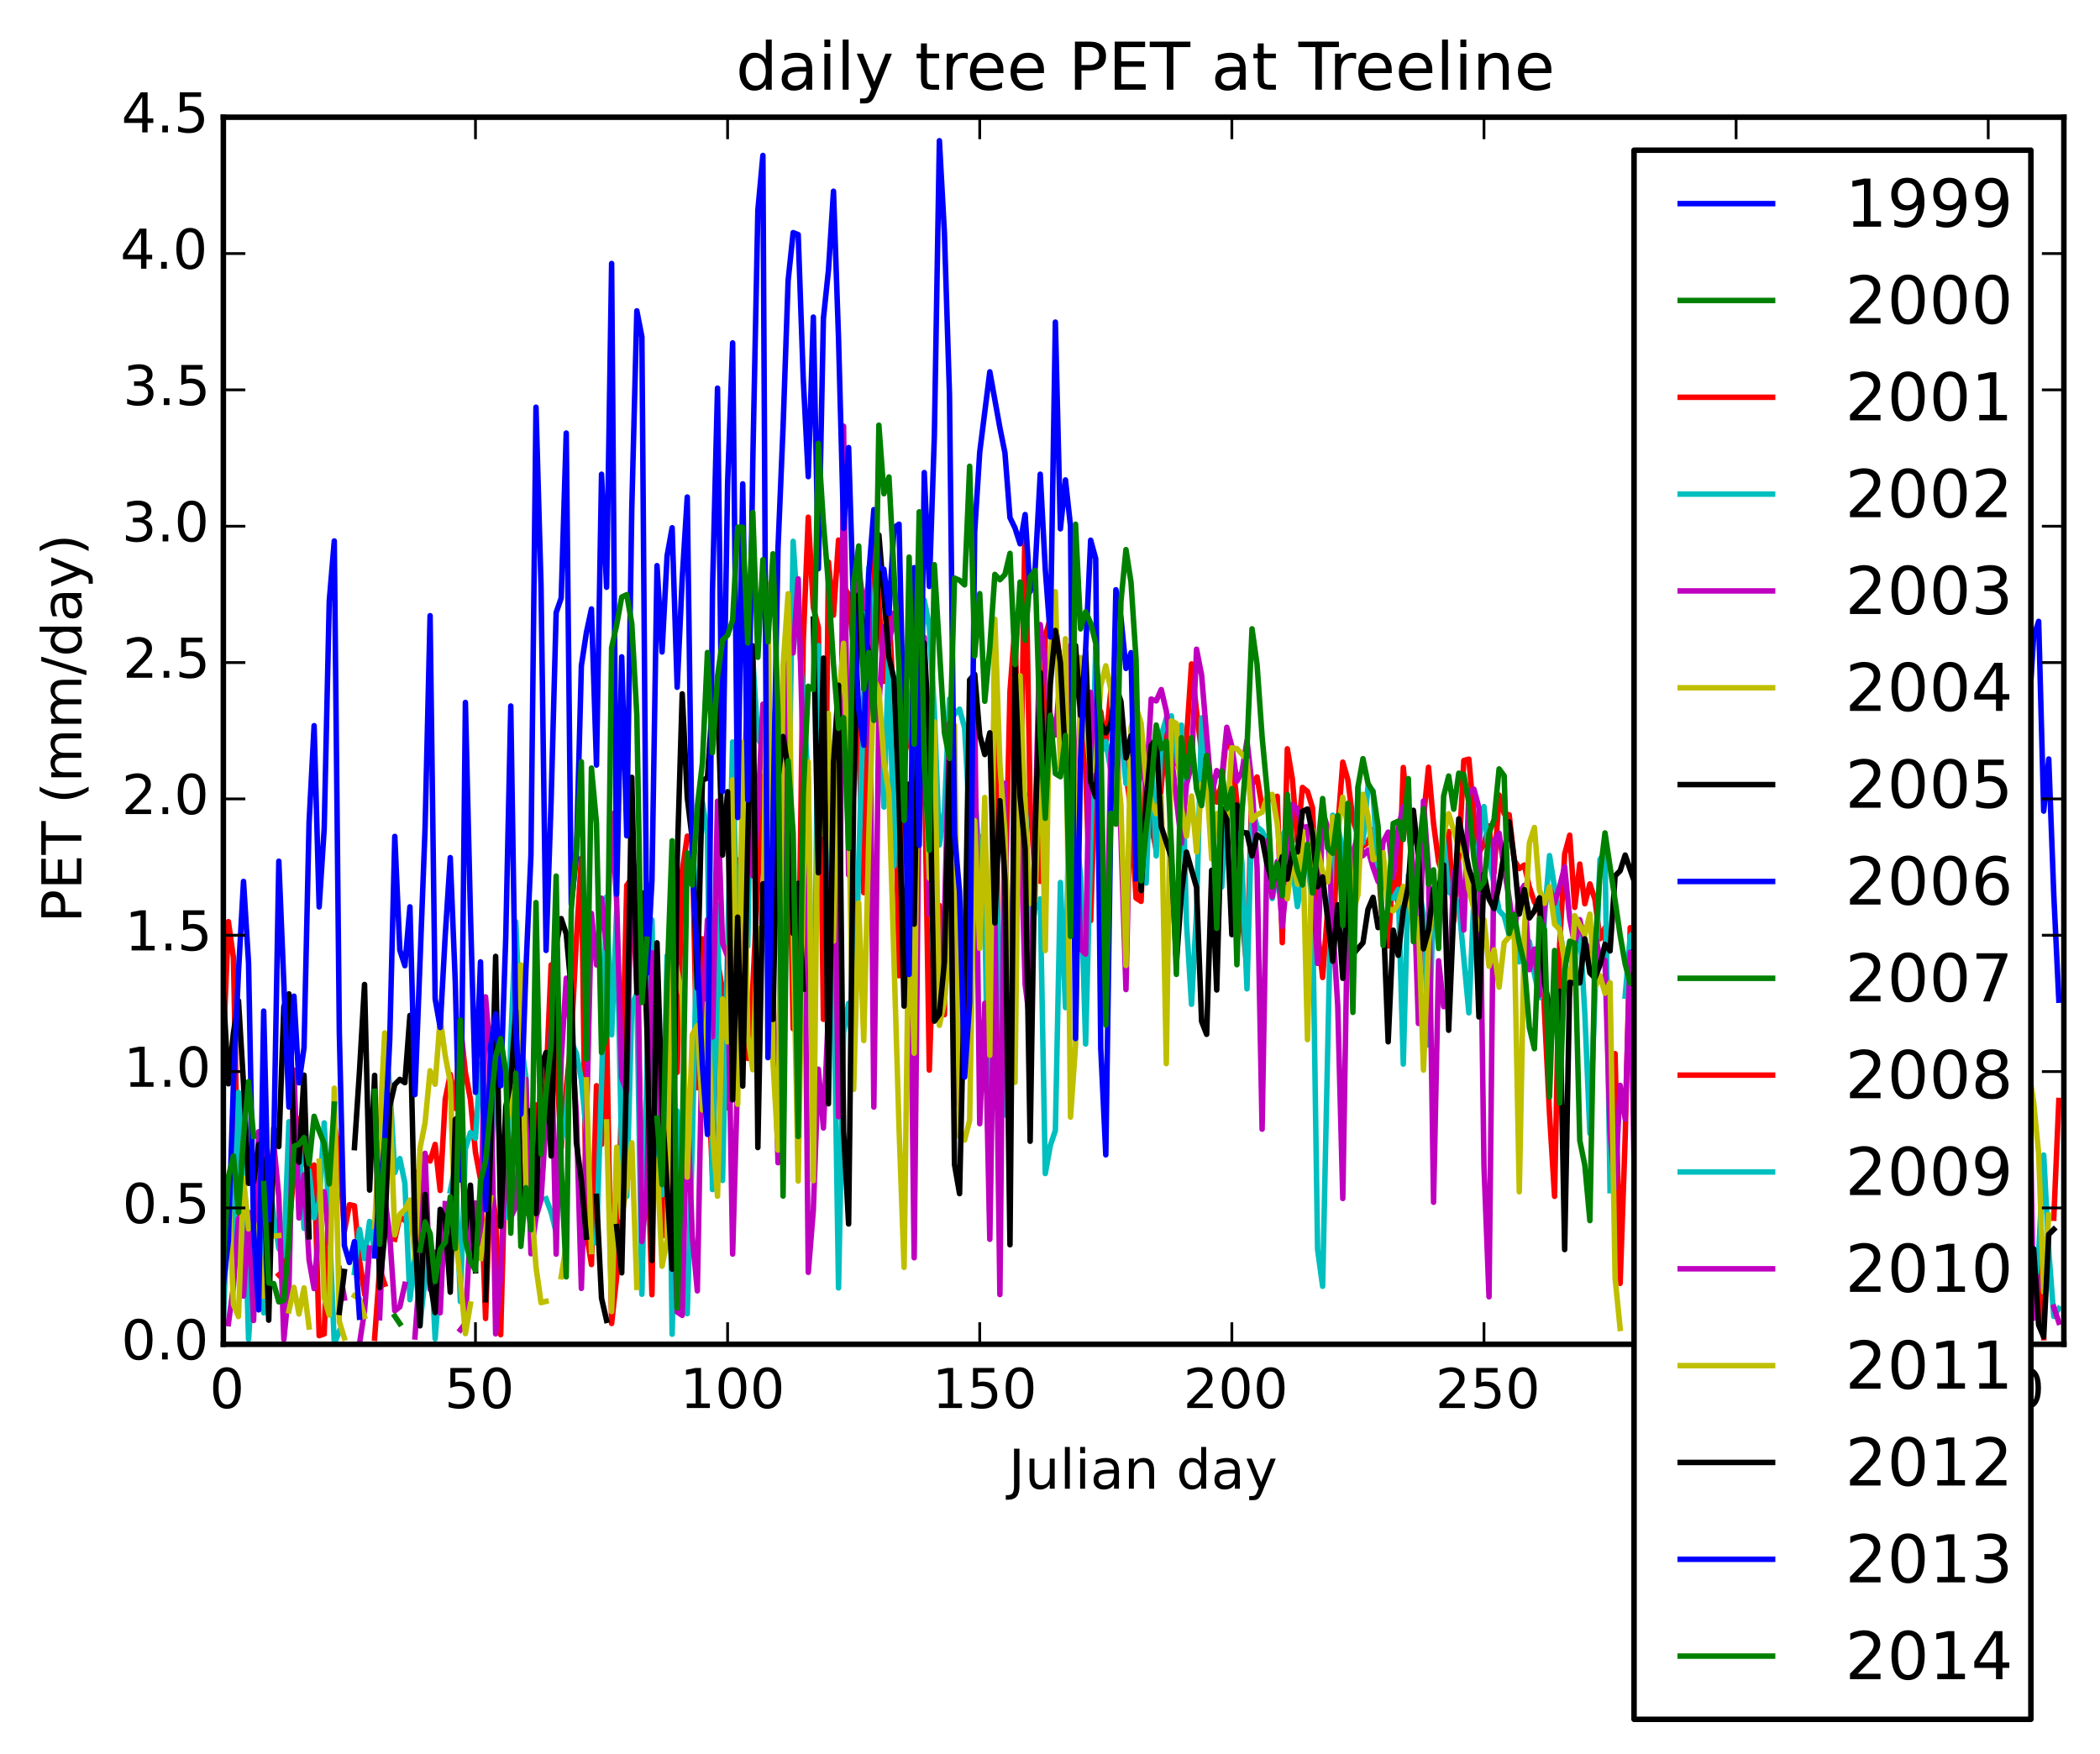 <?xml version="1.0" encoding="utf-8" standalone="no"?>
<!DOCTYPE svg PUBLIC "-//W3C//DTD SVG 1.1//EN"
  "http://www.w3.org/Graphics/SVG/1.1/DTD/svg11.dtd">
<!-- Created with matplotlib (http://matplotlib.org/) -->
<svg height="319pt" version="1.1" viewBox="0 0 382 319" width="382pt" xmlns="http://www.w3.org/2000/svg" xmlns:xlink="http://www.w3.org/1999/xlink">
 <defs>
  <style type="text/css">
*{stroke-linecap:butt;stroke-linejoin:round;}
  </style>
 </defs>
 <g id="figure_1">
  <g id="patch_1">
   <path d="
M0 319.938
L382.628 319.938
L382.628 0
L0 0
z
" style="fill:#ffffff;"/>
  </g>
  <g id="axes_1">
   <g id="patch_2">
    <path d="
M40.628 244.518
L375.428 244.518
L375.428 21.318
L40.628 21.318
z
" style="fill:#ffffff;"/>
   </g>
   <g id="line2d_1">
    <path clip-path="url(#p705cba3da1)" d="
M0 0" style="fill:none;stroke:#0000ff;stroke-linecap:square;"/>
   </g>
   <g id="line2d_2">
    <path clip-path="url(#p705cba3da1)" d="
M0 0" style="fill:none;stroke:#008000;stroke-linecap:square;"/>
   </g>
   <g id="line2d_3">
    <path clip-path="url(#p705cba3da1)" d="
M0 0" style="fill:none;stroke:#ff0000;stroke-linecap:square;"/>
   </g>
   <g id="line2d_4">
    <path clip-path="url(#p705cba3da1)" d="
M0 0" style="fill:none;stroke:#00bfbf;stroke-linecap:square;"/>
   </g>
   <g id="line2d_5">
    <path clip-path="url(#p705cba3da1)" d="
M0 0" style="fill:none;stroke:#bf00bf;stroke-linecap:square;"/>
   </g>
   <g id="line2d_6">
    <path clip-path="url(#p705cba3da1)" d="
M0 0" style="fill:none;stroke:#bfbf00;stroke-linecap:square;"/>
   </g>
   <g id="line2d_7">
    <path clip-path="url(#p705cba3da1)" d="
M0 0" style="fill:none;stroke:#000000;stroke-linecap:square;"/>
   </g>
   <g id="line2d_8">
    <path clip-path="url(#p705cba3da1)" d="
M0 0" style="fill:none;stroke:#0000ff;stroke-linecap:square;"/>
   </g>
   <g id="line2d_9">
    <path clip-path="url(#p705cba3da1)" d="
M0 0" style="fill:none;stroke:#008000;stroke-linecap:square;"/>
   </g>
   <g id="line2d_10">
    <path clip-path="url(#p705cba3da1)" d="
M40.628 190.481
L41.545 167.645
L42.463 174.22
L43.38 220.172
L44.297 231.192
L45.214 231.377
L46.132 237.166
L47.049 234.368
L47.966 213.871
L48.883 233.166
M50.718 231.899
L51.635 231.119
L52.553 223.375
L54.387 203.499
L55.304 210.894
L56.221 213.487
L57.139 211.912
L58.056 242.956
L58.973 242.646
L59.891 215.761
L60.808 204.534
L61.725 209.605
L62.642 223.988
L63.56 219.13
L64.477 219.332
L65.394 229.231
L66.311 235.227
M68.146 243.422
L69.063 230.775
L69.981 233.595
M71.815 225.416
L72.732 221.329
L73.65 222.011
M75.484 213.258
L76.401 225.89
L77.319 210.174
L78.236 211.187
L79.153 208.167
L80.07 216.538
L80.988 199.962
L81.905 195.424
L82.822 201.62
L83.739 186.444
L84.657 195.09
L85.574 199.975
L86.491 209.618
L87.408 214.508
L88.326 239.825
L89.243 214.513
L90.16 221.686
L91.077 242.783
L91.995 207.905
L92.912 213.693
L93.829 201.904
L94.746 195.633
L95.664 220.637
L96.581 219.986
L97.498 200.981
L98.415 201.428
L99.333 196.708
L100.25 175.517
L102.085 208.812
L103.002 198.058
L103.919 188.927
L104.836 171.123
L105.754 156.104
L106.671 224.206
L107.588 230.021
L108.505 197.49
L109.423 208.164
L110.34 186.361
L111.257 240.739
L112.174 232.286
L113.092 199.217
L114.009 161.047
L114.926 159.79
L115.843 179.063
L116.761 213.645
L117.678 205.78
L118.595 235.51
L119.513 175.399
L120.43 224.859
L121.347 190.803
L122.264 194.736
L123.182 195.048
L124.099 158.492
L125.016 152.097
L125.933 152.891
L126.851 197.856
L127.768 170.765
L129.602 213.962
L130.52 174.777
L131.437 180.223
L132.354 201.499
L133.271 160.676
L134.189 156.4
L135.106 169.473
L136.023 192.521
L136.94 179.478
L138.775 141.114
L139.692 141.458
L140.609 150.995
L141.527 164.438
L142.444 149.023
L143.361 137.173
L144.279 187.121
L145.196 183.329
L146.113 116.752
L147.03 94.079
L147.948 110.492
L148.865 114.145
L149.782 185.41
L150.699 102.233
L151.617 111.901
L152.534 98.235
L153.451 106.68
L154.368 108.132
L155.286 118.391
L156.203 134.813
L157.12 162.372
L158.037 113.989
L158.955 95.341
L160.789 123.938
L161.706 110.817
L162.624 129.431
L163.541 177.489
L164.458 137.238
L165.376 134.012
L166.293 134.949
L167.21 147.569
L168.127 136.309
L169.045 194.647
L169.962 166.303
L170.879 164.705
L171.796 184.561
L172.714 136.415
L173.631 172.72
L174.548 193.435
L175.465 190.173
L176.383 154.052
L177.3 160.203
L178.217 152.189
L179.134 153.557
L180.052 190.687
L180.969 117.205
L181.886 205.751
L183.721 125.715
L184.638 113.692
L185.555 151.992
L186.473 94.126
L187.39 146.044
L188.307 159.481
L189.224 160.316
L190.142 115.646
L191.059 112.455
L191.976 113.369
L192.893 120.919
L193.811 126.574
L194.728 124.474
L195.645 119.157
L196.562 120.598
L197.48 139.986
L198.397 167.46
L199.314 138.264
L200.231 129.457
L201.149 135.359
L202.066 125.509
L202.983 128.272
L203.9 131.998
L204.818 140.479
L205.735 147.517
L206.652 163.354
L207.569 163.953
L208.487 139.016
L209.404 150.001
L210.321 154.644
L211.239 142.966
L212.156 133.167
L213.073 137.233
L213.99 138.242
L214.908 141.004
L215.825 134.558
L216.742 120.764
L217.659 129.427
L218.577 136.826
L219.494 139.777
L220.411 141.893
L221.328 145.897
L222.246 142.475
L223.163 133.238
L224.08 136.751
L224.997 146.018
L225.915 166.571
L226.832 176.332
L227.749 142.701
L228.666 141.328
L229.584 146.865
L230.501 145.495
L231.418 145.36
L232.336 144.843
L233.253 171.471
L234.17 136.206
L235.087 141.717
L236.005 152.975
L236.922 143.236
L237.839 143.967
L238.756 146.955
L239.674 169.316
L240.591 177.802
L241.508 165.463
L242.425 174.019
L243.343 150.531
L244.26 138.626
L245.177 141.824
L246.094 149.084
L247.012 151.977
L247.929 153.914
L248.846 153.229
L249.763 150.908
L250.681 156.422
L251.598 169.832
L252.515 172.073
L253.433 157.778
L254.35 164.605
L255.267 139.604
L257.102 159.519
L258.019 161.854
L258.936 148.811
L259.853 139.561
L260.771 149.823
L261.688 156.78
L262.605 159.359
L263.522 151.262
L264.44 167.532
L265.357 155.708
L266.274 138.331
L267.191 138.086
L268.109 148.373
L269.026 155.071
L269.943 153.524
L270.86 150.229
L271.778 158.759
L272.695 144.616
L273.612 147.986
L274.529 148.211
L275.447 156.468
L276.364 157.986
L277.281 157.343
L278.199 161.359
L279.116 164.076
L280.033 165.534
L281.868 202.654
L282.785 217.61
L283.702 172.086
L284.619 155.353
L285.537 151.917
L286.454 165.054
L287.371 157.166
L288.288 164.397
L289.206 160.779
L290.123 163.602
L291.04 170.756
L291.957 168.756
L292.875 193.587
L293.792 191.657
L294.709 233.447
L295.626 206.926
L296.544 168.748
L297.461 178.213
L298.378 151.811
L299.296 154.273
L300.213 237.863
L301.13 220.251
L302.047 179.505
L302.965 157.728
L303.882 168.68
L304.799 168.693
L305.716 167.94
L306.634 180.158
L307.551 174.421
L308.468 180.808
L309.385 179.993
L310.303 182.28
L311.22 151.23
L312.137 157.363
L313.054 164.701
L313.972 175.318
L314.889 175.356
L315.806 165.537
L316.723 174.173
L317.641 175.275
L318.558 181.069
L319.475 205.282
L320.393 224.9
L321.31 235.634
L322.227 240.031
L323.144 242.808
L324.062 212.481
L324.979 221.82
L325.896 207.881
L326.813 215.291
L327.731 234.555
L328.648 226.373
L329.565 244.286
L330.482 213.993
L331.4 205.91
L332.317 182.063
L333.234 180.215
L334.151 185.287
L335.069 177.518
L335.986 183.374
L336.903 192.84
L337.82 210.275
L338.738 190.587
L339.655 211.392
L340.572 216.963
L341.489 185.367
L342.407 186.696
L343.324 202.979
L344.241 193.303
L345.159 208.072
L346.076 230.859
L346.993 224.818
L347.91 202.46
L348.828 232.111
L349.745 241.091
L350.662 195.017
L351.579 184.353
L352.497 183.188
L353.414 205.805
L354.331 221.85
L355.248 198.949
L356.166 186.033
L357.083 211.324
L358 227.257
M360.752 233.466
L362.586 222.357
L363.504 211.046
L364.421 238.008
L365.338 217.839
L366.256 231.445
M368.09 240.678
L369.007 230.461
M370.842 230.304
L371.759 243.34
M373.594 221.588
L374.511 200.179
L374.511 200.179" style="fill:none;stroke:#ff0000;stroke-linecap:square;"/>
   </g>
   <g id="line2d_11">
    <path clip-path="url(#p705cba3da1)" d="
M40.628 240.155
L41.545 217.261
L42.463 228.832
L43.38 198.703
L44.297 212.288
L45.214 243.618
L46.132 228.956
L47.049 218.692
L47.966 238.809
L48.883 214.087
L49.801 221.052
L50.718 227.08
L51.635 228.434
L52.553 204.045
L53.47 209.89
L54.387 205.765
L55.304 223.431
L56.221 212.965
L57.139 221.516
L58.056 218.647
L58.973 204.248
L59.891 222.31
L60.808 244.453
L61.725 242.147
M64.477 231.474
L65.394 223.61
L66.311 228.93
L67.229 222.184
L68.146 227.662
L69.981 189.523
L70.898 197.449
L71.815 213.3
L72.732 210.74
L73.65 215.208
L74.567 236.417
L75.484 228.214
L76.401 240.83
L78.236 224.517
L79.153 243.537
L80.07 231.521
M81.905 216.638
L82.822 212.154
L83.739 236.733
L84.657 208.975
L85.574 206.01
L86.491 207.058
L87.408 193.537
L88.326 199.116
L89.243 218.096
L90.16 188.993
L91.077 215.257
L91.995 221.46
L92.912 189.395
L93.829 167.684
L94.746 189.596
L95.664 195.996
L96.581 225.418
M99.333 218.054
L100.25 220.491
L101.167 224.174
L102.085 207.608
L103.002 202.706
L103.919 189.556
L104.836 191.569
L105.754 196.342
L106.671 206.168
M108.505 226.07
L109.423 197.017
L110.34 163.147
L111.257 188.227
L112.174 165.74
L113.092 210.452
L114.009 217.601
L114.926 183.007
L115.843 180.665
L116.761 235.417
L117.678 194.181
L118.595 167.337
L119.513 215.196
L120.43 217.322
L121.347 173.834
L122.264 242.695
L123.182 202.095
L124.099 237.454
L125.016 238.956
L125.933 208.006
L126.851 165.83
L127.768 145.886
L128.685 151.714
L129.602 216.379
L130.52 164.67
L131.437 214.718
L132.354 172.129
L133.271 134.967
L134.189 177.633
L135.106 145.996
L136.023 172.093
L136.94 119.853
L137.858 134.344
L138.775 135.83
L139.692 126.632
L140.609 135.413
L141.527 141.239
L142.444 143.965
L143.361 154.114
L144.279 98.474
L147.03 142.289
L147.948 208.575
L148.865 117.423
L149.782 140.214
L150.699 167.109
L151.617 175.315
L152.534 234.267
L153.451 187.797
L154.368 182.492
L155.286 193.656
L156.203 156.905
L157.12 126.753
L158.037 103.216
L158.955 124.371
L159.872 129.798
L160.789 146.802
L161.706 117.369
L162.624 157.52
L163.541 120.977
L164.458 121.64
L165.376 129.315
L166.293 141.989
L167.21 132.571
L168.127 109.156
L169.045 113.805
L169.962 129.253
L170.879 153.683
L171.796 147.479
L172.714 127.132
L173.631 129.93
L174.548 128.983
L175.465 132.407
L176.383 149.422
L177.3 144.109
L178.217 156.739
L179.134 165.026
L180.052 221.887
L180.969 154.999
L181.886 176.142
L182.803 202.812
L183.721 202.257
L184.638 138.029
L185.555 141.147
L186.473 145.037
L187.39 171.265
L188.307 164.971
L189.224 163.498
L190.142 213.466
L191.059 208.361
L191.976 205.639
L192.893 160.518
L193.811 183.277
L194.728 129.029
L195.645 150.78
L196.562 159.362
L197.48 189.896
L199.314 117.73
L200.231 136.889
L201.149 134.872
L202.066 140.2
L202.983 123.597
L204.818 142.524
L205.735 140.274
L206.652 135.28
L207.569 156.39
L208.487 160.625
L209.404 136.501
L210.321 155.685
L211.239 133.81
L212.156 130.657
L213.073 130.199
L213.99 138.542
L214.908 131.894
L215.825 167.836
L216.742 182.684
L217.659 165.814
L218.577 130.571
L219.494 138.311
L220.411 152.934
L221.328 155.939
L222.246 161.334
L223.163 146.521
L224.08 146.335
L224.997 147.873
L225.915 157.085
L226.832 179.873
L227.749 146.948
L228.666 150.373
L229.584 151.179
L230.501 153.09
L231.418 163.435
L232.336 159.138
L233.253 152.076
L234.17 150.365
L236.005 164.903
L236.922 159.695
L237.839 156.093
L238.756 165.009
L239.674 227.249
L240.591 233.974
L242.425 148.289
L243.343 150.292
L244.26 154.774
L245.177 158.367
L246.094 171.148
L247.012 143.272
L247.929 153.306
L248.846 142.996
L249.763 143.854
L250.681 160.153
L251.598 158.581
L252.515 163.055
L253.433 163.389
L254.35 161.779
L255.267 193.556
L256.184 159.198
L257.102 161.331
L258.019 161.405
L258.936 166.18
L259.853 190.089
L260.771 164.22
L261.688 162.683
L262.605 152.612
L263.522 162.249
L264.44 162.926
L265.357 164.401
L267.191 184.223
L268.109 163.432
L269.026 153.115
L269.943 146.719
L270.86 155.967
L272.695 165.612
L273.612 166.636
L274.529 170.117
L275.447 169.694
L276.364 174.956
L277.281 172.768
L278.199 171.275
L279.116 177.145
L280.033 181.48
L280.95 166.83
L281.868 155.627
L282.785 161.476
L283.702 168.937
L284.619 174.72
L285.537 179.451
L286.454 173.724
L287.371 168.907
L288.288 184.39
L289.206 206.15
L291.04 156.332
L291.957 155.058
L292.875 216.578
M295.626 181.195
L296.544 170.271
L297.461 169.382
L298.378 194.728
L299.296 183.755
L300.213 169.671
L301.13 175.052
L302.047 212.937
L302.965 226.558
L303.882 207.657
L304.799 191.718
L305.716 196.674
L306.634 198.267
L307.551 215.222
L308.468 208.273
L309.385 216.373
L310.303 185.021
L311.22 202.529
L312.137 195.749
L313.054 174.057
L313.972 211.966
M315.806 211.781
L316.723 227.372
L317.641 233.898
L319.475 203.264
L320.393 202.112
L321.31 190.662
L322.227 189.316
L323.144 189.644
L324.062 226.17
L324.979 212.153
L325.896 193.52
L326.813 187.274
L327.731 190.264
L328.648 228.69
M330.482 234.654
L331.4 228
L332.317 194.409
L333.234 194.793
L334.151 184.794
L335.069 217.172
L335.986 194.32
L336.903 209.924
L337.82 202.058
L338.738 236.786
L339.655 216.721
L340.572 209.978
L341.489 209.616
L342.407 210.691
L343.324 224.789
L344.241 228.281
L345.159 226.306
M346.993 203.107
L347.91 210.929
L348.828 200.516
L349.745 195.421
L350.662 208.528
L351.579 204.343
L352.497 242.681
L353.414 218.437
L354.331 206.262
L355.248 202.53
L356.166 188.631
L357.083 222.09
M358.917 229.902
L359.835 231.938
M361.669 234.626
L362.586 240.934
L363.504 237.06
L364.421 230.681
L365.338 227.523
M367.173 241.413
L368.09 204.713
L369.007 223.147
L369.925 236.574
L370.842 227.758
L371.759 210.089
L372.676 227.504
L373.594 239.444
L374.511 238.01
L374.511 238.01" style="fill:none;stroke:#00bfbf;stroke-linecap:square;"/>
   </g>
   <g id="line2d_12">
    <path clip-path="url(#p705cba3da1)" d="
M41.545 240.772
L42.463 233.972
L43.38 221.696
L44.297 235.749
L45.214 220.503
L46.132 240.192
L47.049 205.865
L47.966 207.268
L48.883 215.071
L49.801 208.072
L50.718 217.636
L51.635 243.648
L52.553 234.367
L53.47 194.649
L54.387 221.546
L55.304 213.715
L56.221 229.158
L57.139 234.394
L58.056 222.449
L58.973 216.773
L59.891 225.965
M61.725 230.744
L62.642 236.116
M65.394 244.409
L66.311 238.419
L67.229 227.013
M69.063 239.699
L69.981 217.76
L70.898 224.758
L71.815 238.433
L72.732 237.71
L73.65 233.618
M75.484 243.182
L76.401 230.946
L77.319 209.78
L78.236 234.533
L79.153 227.794
L80.07 238.794
L80.988 218.936
M83.739 241.903
L84.657 240.686
L85.574 222.776
L86.491 218.807
L87.408 226.136
L88.326 181.324
L89.243 192.289
L90.16 242.628
L91.077 231.877
L91.995 208.713
L92.912 221.473
L93.829 219.427
L94.746 205.3
L95.664 196.349
L96.581 228.048
L97.498 221.466
L98.415 218.213
L99.333 203.888
L100.25 187.414
L101.167 228.124
L102.085 192.802
L103.002 177.936
L103.919 188.863
L104.836 202.494
L105.754 234.36
L106.671 204.716
L107.588 166.155
L108.505 175.516
L109.423 163.369
L110.34 172.616
L111.257 147.94
L112.174 163.969
L113.092 196.08
L114.009 198.441
L114.926 155.464
L115.843 160.858
L116.761 225.827
L117.678 216.34
L118.595 173.292
L119.513 174.692
L120.43 212.733
M122.264 211.605
L123.182 238.644
L124.099 239.262
L125.016 200.01
L125.933 224.91
L126.851 234.806
L127.768 186.722
L128.685 167.317
L129.602 188.622
L130.52 145.734
L131.437 171.571
L132.354 173.988
L133.271 228.11
L134.189 195.514
L135.106 149.823
L136.023 124.098
L136.94 159.307
L137.858 147.818
L138.775 128.095
L139.692 132.362
L140.609 180.602
L141.527 211.498
L142.444 197.277
L143.361 118.199
L144.279 118.766
L145.196 105.298
L146.113 138.074
L147.03 231.436
L147.948 220.123
L148.865 194.486
L149.782 205.173
L150.699 184
L151.617 140.4
L152.534 203.124
L153.451 77.522
L154.368 159.141
L155.286 143.814
L156.203 103.08
L157.12 110.681
L158.037 105.862
L158.955 201.364
L159.872 128.241
L160.789 113.941
L161.706 117.302
L162.624 111.502
L163.541 117.539
L164.458 143.229
L165.376 155.63
L166.293 228.784
L167.21 141.227
L168.127 115.934
L169.045 166.2
M170.879 177.221
L171.796 166.833
L172.714 131.492
L173.631 200.85
L174.548 169.734
L175.465 193.178
L176.383 152.048
L177.3 128.509
L178.217 204.399
L179.134 182.494
L180.052 225.425
L180.969 167.265
L181.886 235.479
L182.803 142.48
L183.721 213.135
L184.638 126.767
L185.555 146.64
L186.473 179.029
L187.39 186.186
L189.224 113.613
L190.142 120.402
L191.059 129.977
L191.976 133.702
L192.893 122.832
L193.811 132.532
L194.728 117.433
L195.645 141.69
L196.562 172.626
L197.48 173.54
L198.397 125.942
L199.314 136.608
L200.231 167.947
L201.149 180.715
L202.066 137.021
L202.983 130.627
L203.9 151.898
L204.818 180.003
L205.735 138.787
L206.652 134.541
L207.569 137.507
L208.487 143.731
L209.404 127.154
L210.321 127.489
L211.239 125.43
L212.156 129.343
L214.908 153.383
L215.825 142.651
L216.742 139.287
L217.659 118.087
L218.577 122.791
L220.411 144.669
L221.328 140.167
L222.246 141.518
L223.163 132.292
L224.08 135.771
L224.997 142.085
L225.915 140.418
L226.832 134.722
L227.749 142.711
L228.666 157.772
L229.584 205.396
L230.501 152.959
L231.418 163.125
L232.336 156.726
L233.253 168.519
L234.17 159.126
L235.087 146.352
L236.005 147.12
L236.922 150.566
L237.839 150.35
L238.756 159.772
L239.674 175.24
L240.591 147.742
L241.508 150.484
L242.425 168.162
L243.343 182.958
L244.26 218.007
L245.177 163.496
L246.094 155.278
L247.012 151.789
L247.929 155.641
L248.846 154.592
L249.763 157.741
L250.681 160.342
L251.598 153.128
L252.515 151.366
L253.433 159.574
L254.35 150.743
L255.267 146.682
L256.184 148.849
L257.102 158.828
L258.019 186.157
L258.936 145.695
L259.853 158.166
L260.771 218.686
L261.688 174.771
L262.605 183.101
L263.522 181.855
L264.44 158.75
L265.357 157.018
L266.274 169.161
L267.191 144.15
L268.109 143.544
L269.026 146.947
L269.943 212.105
L270.86 235.883
L271.778 152.941
L272.695 151.565
L273.612 157.934
L274.529 163.442
L275.447 169.817
L276.364 162.44
L277.281 161.032
L278.199 176.383
L279.116 172.624
L280.033 181.004
L280.95 164.63
L281.868 161.549
L282.785 164.293
L283.702 161.236
L284.619 157.691
L285.537 167.087
L286.454 171.831
L287.371 167.288
L288.288 171.537
L289.206 172.959
L290.123 169.605
L291.04 174.575
L291.957 174.654
L292.875 205.883
L293.792 216.119
L294.709 197.421
L295.626 203.567
L296.544 173.229
L297.461 223.188
L298.378 204.942
L299.296 188.933
L300.213 192.341
L301.13 175.251
L302.047 169.802
L302.965 169.534
L303.882 183.403
L304.799 188.277
L305.716 185.289
L306.634 171.886
L307.551 163.644
L308.468 171.995
L309.385 172.756
L310.303 178.395
L311.22 230.964
M313.054 219.933
L313.972 229.663
L314.889 197.413
L315.806 173.572
L316.723 184.625
L317.641 191.078
L318.558 227.289
L319.475 196.212
L320.393 192.184
L321.31 195.563
L322.227 188.681
L323.144 196.868
L324.062 195.806
L324.979 233.448
L325.896 231.055
L326.813 203.946
L327.731 239.337
L328.648 232.311
L329.565 206.957
L330.482 213.362
L331.4 241.39
L332.317 217.415
L333.234 216.856
L334.151 202.543
L335.069 219.979
M340.572 215.988
L341.489 199.191
L342.407 208.966
L343.324 221.554
L344.241 230.017
L345.159 216.967
L346.076 215.03
M347.91 242.924
L348.828 230.442
L349.745 232.193
L350.662 240.856
M352.497 236.422
L353.414 218.928
L355.248 242.324
L356.166 238.273
L357.083 228.668
L358 229.585
L358.917 243.745
L359.835 236.577
L360.752 216.123
L361.669 215.047
L362.586 230.21
M364.421 236.658
L365.338 224.141
L366.256 244.225
L367.173 238.051
L368.09 215.904
L369.007 184.504
L369.925 239.779
L370.842 232.339
L371.759 234.477
M373.594 237.75
L374.511 240.517
L374.511 240.517" style="fill:none;stroke:#bf00bf;stroke-linecap:square;"/>
   </g>
   <g id="line2d_13">
    <path clip-path="url(#p705cba3da1)" d="
M40.628 217.861
L41.545 215.018
L42.463 237.283
L43.38 239.475
L44.297 214.295
L45.214 223.534
L46.132 222.265
L47.049 226.245
L47.966 235.745
M49.801 224.839
L50.718 224.751
M52.553 238.456
L53.47 234.168
L54.387 239.017
L55.304 234.267
L56.221 241.386
M58.056 211.23
L58.973 236.046
L59.891 239.205
L60.808 197.933
L61.725 240.376
L62.642 243.392
M64.477 235.693
L65.394 236.245
L66.311 239.457
M68.146 223.139
L69.981 187.887
L70.898 200.009
L71.815 224.61
L72.732 220.877
L73.65 220.008
L74.567 218.292
L75.484 229.054
L76.401 208.881
L77.319 204.264
L78.236 194.769
L79.153 197.225
L80.07 185.235
L80.988 192.046
L81.905 196.807
L82.822 224.857
L83.739 232.624
L84.657 242.579
L85.574 237.207
M87.408 228.887
L88.326 224.013
L89.243 217.878
M91.995 206.227
L92.912 198.019
L93.829 207.205
L94.746 175.522
L95.664 216.355
L96.581 218.03
L97.498 230.454
L98.415 236.947
L99.333 236.709
M102.085 232.242
L103.002 226.424
M106.671 196.413
L107.588 227.663
M110.34 204.072
L111.257 238.569
L112.174 208.665
L113.092 221.475
L114.009 215.571
L114.926 207.867
L115.843 234.168
M119.513 210.9
L120.43 230.319
L121.347 225.576
L122.264 171.416
L123.182 176.688
L124.099 181.051
L125.016 214.117
L125.933 188.199
L126.851 186.54
L127.768 201.913
L128.685 182.473
L129.602 205.874
L130.52 217.587
L131.437 181.72
L132.354 189.523
L133.271 141.84
L134.189 200.873
L135.106 135.009
L136.023 188.357
L136.94 194.578
L137.858 168.846
L138.775 170.573
L139.692 106.28
L140.609 193.085
L141.527 209.182
L142.444 121.123
L143.361 107.994
L144.279 169.426
L145.196 214.833
L146.113 159.814
L147.03 138.562
L147.948 214.765
L148.865 136.978
L149.782 151.722
L150.699 129.775
L151.617 171.193
L152.534 128.06
L153.451 117.013
L154.368 145.228
L155.286 198.135
L156.203 164.233
L157.12 189.27
L158.037 152.297
L158.955 123.356
L159.872 125.482
L160.789 138.425
L161.706 144.251
L163.541 205.13
L164.458 230.529
L165.376 161.148
L166.293 191.581
L167.21 116.201
L168.127 132.47
L169.045 159.729
L169.962 131.307
L170.879 186.502
L171.796 182.264
L172.714 171.901
L173.631 131.945
L174.548 206.763
L175.465 207.373
L176.383 203.793
L177.3 149.269
L178.217 172.513
L179.134 145.057
L180.052 191.941
L180.969 112.629
L181.886 138.954
L182.803 151.545
L183.721 188.272
L184.638 196.866
L185.555 122.91
L186.473 148.179
L187.39 164.343
L188.307 163.734
L189.224 131.326
L190.142 172.886
L191.059 119.597
L191.976 107.634
L192.893 139.782
L193.811 116.18
L194.728 203.197
L195.645 190.146
L196.562 119.629
L197.48 131.532
L198.397 140.737
L199.314 138.926
L200.231 124.705
L201.149 121.103
L202.066 125.396
L202.983 136.885
L203.9 146.474
L204.818 175.624
L205.735 132.414
L206.652 128.619
L207.569 131.558
L208.487 142.037
L209.404 145.732
L210.321 148
L211.239 144.852
L212.156 193.469
L213.073 131.119
L213.99 131.603
L214.908 147.022
L215.825 152.094
L216.742 144.788
L217.659 154.968
L218.577 142.71
L219.494 141.889
L220.411 156.245
L221.328 148.074
L222.246 147.549
L223.163 149.645
L224.08 136.027
L224.997 136.167
L226.832 138.218
L227.749 149.239
L228.666 148.182
L229.584 147.735
L230.501 144.926
L231.418 144.491
L232.336 149.844
L233.253 160.702
L234.17 163.501
L235.087 155.842
L236.005 160.794
L236.922 151.199
L237.839 189.1
L238.756 150.896
L239.674 154.465
L240.591 158.585
L241.508 160.418
L242.425 148.582
L243.343 151.411
L244.26 145.006
L245.177 150.501
L246.094 166.091
L247.012 162.729
L247.929 144.488
L248.846 148.48
L249.763 156.37
L250.681 156.027
L251.598 155.121
L252.515 165.159
L253.433 165.7
L254.35 164.429
L255.267 161.227
L256.184 161.77
L257.102 168.421
L258.019 167.069
L258.936 194.644
L259.853 171.567
L260.771 162.696
L261.688 162.234
L262.605 151.649
L263.522 148.004
L265.357 154.199
L266.274 154.975
L267.191 161.648
L269.026 169.033
L269.943 167.273
L270.86 175.748
L271.778 172.778
L272.695 179.562
L273.612 171.459
L275.447 169.367
L276.364 216.782
L277.281 169.663
L278.199 153.329
L279.116 150.521
L280.033 161.884
L280.95 164.312
L281.868 161.308
L282.785 168.1
L283.702 169.045
L285.537 180.99
L286.454 166.549
L288.288 170.001
L289.206 166.276
L290.123 179.653
L291.04 177.464
L291.957 180.67
L292.875 178.763
L293.792 232.454
L294.709 241.632
M297.461 197.949
L298.378 177.894
L299.296 226.419
L300.213 208.045
L301.13 176.514
L302.047 172.932
L302.965 170.281
L303.882 190.728
M305.716 188.514
L306.634 170.581
L307.551 183.774
L308.468 174.514
L309.385 185.272
L310.303 192.904
L311.22 188.138
L312.137 214.281
L313.054 179.727
L313.972 158.559
L314.889 167.871
L315.806 167.603
L316.723 170.314
L317.641 184.282
L318.558 206.757
L319.475 179.192
L320.393 161.333
L321.31 184.706
L322.227 225.898
L323.144 230.885
L324.062 239.128
L324.979 242.004
L326.813 187.777
L327.731 183.883
L328.648 196.702
L329.565 216.045
L330.482 226.715
L331.4 187.541
L332.317 168.977
L334.151 237.251
L335.069 239.551
L335.986 232.492
L336.903 196.518
L337.82 209.534
L338.738 227.546
L339.655 198.017
L340.572 216.464
L341.489 212.083
L342.407 173.911
L343.324 174.163
L344.241 204.294
L345.159 229.816
L346.076 215.288
L346.993 186.568
L347.91 185.355
L348.828 198.052
L350.662 204.017
L351.579 185.62
L352.497 189.726
L353.414 191.566
L354.331 190.9
L355.248 196.733
L356.166 200.995
L357.083 197.944
L358 204.685
L358.917 196.196
L359.835 219.538
L360.752 214.04
L361.669 212.043
L362.586 203.202
L363.504 200.978
L364.421 194.111
L365.338 214.196
L366.256 185.018
L367.173 180.882
L368.09 185.149
L369.007 194.419
L369.925 200.496
L370.842 209.836
L371.759 235.004
L372.676 221.007
M374.511 212.578" style="fill:none;stroke:#bfbf00;stroke-linecap:square;"/>
   </g>
   <g id="line2d_14">
    <path clip-path="url(#p705cba3da1)" d="
M40.628 180.399
L41.545 197.145
L42.463 187.877
L43.38 182.038
L44.297 197.122
L45.214 215.247
L46.132 214.98
L47.049 208.162
L47.966 212.582
L48.883 240.137
L49.801 205.156
L50.718 208.555
L51.635 183.085
L52.553 180.781
L53.47 207.615
L54.387 211.414
L55.304 195.557
L56.221 224.971
M61.725 238.709
L62.642 231.286
M64.477 208.748
L65.394 194.827
L66.311 179.073
L67.229 216.471
L68.146 195.6
L69.063 234.188
L69.981 224.47
L70.898 201.206
L71.815 197.255
L72.732 196.33
L73.65 196.933
L74.567 184.713
L75.484 224.36
L76.401 241.167
L77.319 217.262
L78.236 233.169
L79.153 238.753
L80.07 219.981
L80.988 221.849
L81.905 235.037
L82.822 203.629
L83.739 202.951
L84.657 223.746
L85.574 215.574
L86.491 231.153
M88.326 236.422
L89.243 208.514
L90.16 173.96
L91.077 223.077
L91.995 201.357
L92.912 196.7
L93.829 183.846
L94.746 219.388
M96.581 202.069
L97.498 220.74
L98.415 193.989
L99.333 191.448
L100.25 210.258
L101.167 171.925
L102.085 167.092
L103.002 169.863
L103.919 180.151
L104.836 207.789
L105.754 214.746
L106.671 225.037
M108.505 217.604
L109.423 236.154
L110.34 240.178
M112.174 223.114
L113.092 231.529
L114.009 193.273
L114.926 141.393
L115.843 180.592
L116.761 162.395
L117.678 187.102
L118.595 229.288
L119.513 171.5
L120.43 201.069
L122.264 230.846
L123.182 156.558
L124.099 126.209
L125.016 145.055
L125.933 152.698
L126.851 179.732
L127.768 141.906
L128.685 141.525
L129.602 127.861
L130.52 126.529
L131.437 155.54
L132.354 144.01
L133.271 200.044
L134.189 166.83
L135.106 197.549
L136.023 152.969
L136.94 117.479
L137.858 208.736
L138.775 160.756
L139.692 160.787
L140.609 185.422
L141.527 141.671
L142.444 133.973
L143.361 139.764
L144.279 169.798
L145.196 160.688
L146.113 179.918
M147.948 112.615
L148.865 158.754
L149.782 119.706
L150.699 200.773
L151.617 138.811
L152.534 124.647
L153.451 205.752
L154.368 222.637
L155.286 144.448
L156.203 108.205
L157.12 114.566
L158.037 118.815
L158.955 127.652
L159.872 97.309
L161.706 119.558
L162.624 123.552
L163.541 144.973
L164.458 183.001
L165.376 142.627
L166.293 168.091
L167.21 117.273
L168.127 116.968
L169.045 134.93
L169.962 185.747
L170.879 184.494
L171.796 174.941
L172.714 138.175
L173.631 211.819
L174.548 217.119
L175.465 177.114
L176.383 123.67
L177.3 122.65
L178.217 133.677
L179.134 137.249
L180.052 133.296
L180.969 167.875
L181.886 145.649
L182.803 159.914
L183.721 226.416
L184.638 121.205
L185.555 144.845
L186.473 154.386
L187.39 207.589
L188.307 151.186
L189.224 122.373
L190.142 146.859
L191.059 124.392
L191.976 114.682
L192.893 120.528
L193.811 138.375
L194.728 142.986
L195.645 117.433
L196.562 130.133
L197.48 118.422
L198.397 142.236
L199.314 144.919
L200.231 131.635
L201.149 133.306
L202.066 131.681
L202.983 124.786
L203.9 127.587
L204.818 137.852
L205.735 133.845
L206.652 142.257
L207.569 161.995
L208.487 145.923
L209.404 135.606
L210.321 134.416
L211.239 150.373
L213.073 155.967
L213.99 175.129
L214.908 162.56
L215.825 154.995
L217.659 161.417
L218.577 185.783
L219.494 188.135
L220.411 158.305
L221.328 180.076
L222.246 147.085
L223.163 149.047
L224.08 170.005
L224.997 146.439
L225.915 151.416
L226.832 151.51
L227.749 155.677
L228.666 151.872
L229.584 152.519
L230.501 157.298
L231.418 160.375
L232.336 159.172
L233.253 155.821
L234.17 159.896
L235.087 154.955
L236.005 154.962
L236.922 147.587
L237.839 147.158
L238.756 151.647
L239.674 161.276
L240.591 159.509
L242.425 174.829
L243.343 164.576
L244.26 177.948
L245.177 160.696
L246.094 173.583
L247.929 171.487
L248.846 165.423
L249.763 163.231
L250.681 168.728
L251.598 166.144
L252.515 189.501
L253.433 169.2
L254.35 173.763
L255.267 165.523
L256.184 161.214
L257.102 147.395
L258.019 155.998
L258.936 172.587
L259.853 169.155
L260.771 161.647
L261.688 161.936
L262.605 157.34
L263.522 187.395
L264.44 165.659
L265.357 148.949
L267.191 158.007
L268.109 160.713
L269.026 184.974
L269.943 158.953
L270.86 163.515
L271.778 165.261
L272.695 160.931
L274.529 149.508
L275.447 156.344
L276.364 166.257
L277.281 161.829
L278.199 166.982
L279.116 165.707
L280.033 163.315
L280.95 178.718
L281.868 183.267
L282.785 185.274
L283.702 180.325
L284.619 227.293
L285.537 178.696
L286.454 178.842
L287.371 178.775
L288.288 170.772
L289.206 176.953
L290.123 177.878
L291.04 175.523
L291.957 171.777
L292.875 172.975
L293.792 159.316
L294.709 158.399
L295.626 155.533
L297.461 160.854
L298.378 161.592
L299.296 170.277
L300.213 172.97
L301.13 174.832
L302.047 174.303
L302.965 207.185
L303.882 186.117
L304.799 193.085
L305.716 196.45
L306.634 178.202
L307.551 171.649
L308.468 195.894
L309.385 203.723
L310.303 184.021
L311.22 243.362
M313.054 231.644
L313.972 227.518
L314.889 205.222
L315.806 210.47
L316.723 236.099
L317.641 198.489
L318.558 188.278
L319.475 190.797
L320.393 205.608
L321.31 191.397
L322.227 202.227
L323.144 191.815
L324.062 204.469
L324.979 198.368
L325.896 210.644
L326.813 216.849
M328.648 234.618
L329.565 239.562
L330.482 232.051
L331.4 227.34
L332.317 224.103
L333.234 218.456
L334.151 209.581
L335.069 233.344
L335.986 223.056
L336.903 226.845
L337.82 222.537
L338.738 240.091
L339.655 207.223
L340.572 185.804
L341.489 218.073
L342.407 228.861
L343.324 215.036
L344.241 203.421
L345.159 216.33
L346.076 224.074
L346.993 239.088
L347.91 238.5
M349.745 203.56
L350.662 227.584
L351.579 236.664
L352.497 223.981
L353.414 207.936
L354.331 227.214
L355.248 217.543
L356.166 238.457
L357.083 224.191
L358 243.332
L358.917 224.206
L359.835 232.142
L360.752 236.033
M362.586 236.096
L363.504 230.955
L364.421 223.384
L365.338 185.769
L366.256 181.467
L367.173 215.366
L368.09 240.074
L369.007 238.72
L369.925 227.156
L370.842 241.03
L371.759 243.162
L372.676 224.534
L373.594 223.618
L373.594 223.618" style="fill:none;stroke:#000000;stroke-linecap:square;"/>
   </g>
   <g id="line2d_15">
    <path clip-path="url(#p705cba3da1)" d="
M40.628 233.627
L41.545 225.682
L42.463 197.085
L43.38 176.79
L44.297 160.323
L45.214 175.163
L46.132 223.625
L47.049 238.261
L47.966 183.914
L48.883 221.937
L49.801 208.114
L50.718 156.65
L52.553 201.357
L53.47 181.195
L54.387 196.97
L55.304 190.566
L56.221 149.627
L57.139 131.996
L58.056 164.964
L58.973 150.727
L59.891 109.373
L60.808 98.398
L61.725 187.843
L62.642 226.589
L63.56 229.646
L64.477 225.847
L65.394 239.605
M68.146 228.453
L69.063 216.737
L69.981 207.719
L70.898 189.091
L71.815 152.138
L72.732 172.821
L73.65 175.656
L74.567 164.95
L75.484 199.099
L77.319 150.756
L78.236 111.991
L79.153 181.67
L80.07 186.896
L80.988 170.181
L81.905 155.996
L82.822 178.792
L83.739 214.617
L84.657 127.768
L85.574 166.173
L86.491 198.697
L87.408 174.964
L88.326 220.041
L89.243 190.368
L90.16 184.426
L91.077 197.496
L91.995 170.635
L92.912 128.419
L93.829 187.196
L94.746 202.651
L95.664 176.475
L96.581 155.496
L97.498 74.062
L98.415 106.547
L99.333 172.88
L100.25 145.703
L101.167 111.434
L102.085 108.78
L103.002 78.769
L103.919 164.449
L104.836 155.819
L105.754 121.096
L106.671 115.05
L107.588 110.768
L108.505 139.159
L109.423 86.262
L110.34 106.822
L111.257 47.927
L112.174 162.663
L113.092 119.476
L114.009 152.031
L114.926 92.445
L115.843 56.54
L116.761 61.267
L117.678 177.017
L118.595 160.112
L119.513 102.888
L120.43 118.594
L121.347 101.114
L122.264 95.998
L123.182 125.015
L124.099 105.268
L125.016 90.407
L125.933 158.11
L126.851 173.708
L127.768 193.826
L128.685 206.348
L129.602 107.458
L130.52 70.6
L131.437 143.963
L132.354 88
L133.271 62.373
L134.189 148.711
L135.106 88.012
L136.023 145.507
L136.94 83.769
L137.858 38.271
L138.775 28.276
L139.692 192.384
L140.609 148.966
L141.527 99.601
L142.444 77.717
L143.361 51.068
L144.279 42.314
L145.196 42.678
L146.113 68.854
L147.03 86.703
L147.948 57.677
L148.865 103.453
L149.782 57.928
L150.699 49.157
L151.617 34.789
L152.534 61.602
L153.451 96.125
L154.368 81.41
L155.286 111.312
L156.203 128.94
L157.12 135.549
L158.037 104.447
L158.955 92.696
L159.872 103.226
L160.789 103.549
L161.706 111.609
L162.624 95.976
L163.541 95.346
L165.376 177.243
L166.293 103.258
L167.21 153.749
L168.127 85.96
L169.045 106.673
L169.962 79.357
L170.879 25.594
L171.796 42.394
L172.714 71.714
L173.631 151.756
L174.548 162.226
L175.465 195.915
L176.383 182.365
L177.3 96.718
L178.217 82.259
L180.052 67.633
L181.886 77.817
L182.803 82.367
L183.721 94.166
L184.638 96.051
L185.555 98.913
L186.473 93.591
L187.39 107.626
L188.307 103.262
L189.224 86.255
L190.142 103.529
L191.059 115.862
L191.976 58.59
L192.893 96.191
L193.811 87.297
L194.728 95.721
L195.645 188.915
L196.562 138.11
L198.397 98.257
L199.314 101.616
L200.231 190.661
L201.149 210.062
L202.066 148.04
L202.983 107.275
L203.9 112.308
L204.818 121.586
L205.735 118.716
L206.652 159.831
M305.716 91.773
L306.634 105.594
L307.551 105.517
L309.385 118.592
L310.303 109.159
L311.22 111.603
L312.137 109.05
L313.054 111.138
L313.972 110.747
L314.889 116.507
L315.806 185.86
L316.723 201.388
L317.641 184.599
L318.558 207.285
L319.475 173.54
L320.393 199.196
L321.31 199.084
L322.227 156.333
L323.144 191.167
L324.062 187.703
L324.979 176.734
L325.896 138.636
L326.813 124.605
L327.731 122.766
L328.648 132.712
L329.565 123.576
L330.482 155.531
L331.4 169.341
L332.317 178.609
L333.234 206.282
L334.151 156.116
L335.069 145.149
L335.986 193.347
L336.903 179.113
L337.82 128.822
L338.738 113.033
L339.655 124.647
L340.572 124.247
L341.489 125.749
L342.407 123.581
L343.324 124.91
L344.241 144.125
L345.159 143.905
L346.076 186.1
L346.993 209.354
L347.91 193.545
L348.828 156.709
L349.745 188.365
L350.662 176.516
L351.579 155.854
L352.497 219.87
L354.331 102.911
L355.248 150.075
L356.166 171.671
L357.083 150.889
L358 169.648
L358.917 183.986
L359.835 130.4
L360.752 129.002
L361.669 104.838
L362.586 157.277
L363.504 190.248
L364.421 166.512
L365.338 213.621
L366.256 215.237
L368.09 170.595
L369.007 130.715
L369.925 115.86
L370.842 113.023
L371.759 147.535
L372.676 138.062
L373.594 162.765
L374.511 181.931
L374.511 181.931" style="fill:none;stroke:#0000ff;stroke-linecap:square;"/>
   </g>
   <g id="line2d_16">
    <path clip-path="url(#p705cba3da1)" d="
M40.628 229.805
L41.545 214.035
L42.463 210.274
L43.38 220.529
L44.297 206.733
L45.214 196.749
L46.132 206.678
M47.966 215.286
L48.883 233.367
L49.801 233.494
L50.718 236.804
L51.635 236.515
L52.553 225.506
L53.47 208.489
L54.387 208.162
L55.304 206.924
L56.221 211.674
L57.139 203.054
L58.056 205.735
L58.973 208.031
L59.891 215.345
L60.808 200.842
M68.146 198.508
L69.063 226.319
L69.981 207.503
M71.815 239.402
L72.732 240.756
M76.401 227.391
L77.319 222.253
L78.236 224.354
L79.153 233.097
L80.07 227.256
L80.988 225.954
L81.905 217.696
L82.822 227.075
L83.739 185.542
L84.657 225.526
L85.574 229.516
L86.491 231.075
L87.408 214.841
L88.326 211.219
L90.16 192.167
L91.077 188.921
L91.995 194.863
L92.912 224.308
L93.829 195.229
L94.746 226.711
L95.664 216.039
L96.581 223.701
L97.498 164.173
L98.415 209.925
L99.333 198.708
L100.25 190.098
L101.167 159.354
L102.085 212.027
L103.002 232.259
L103.919 165.445
L104.836 154.42
L105.754 138.574
L106.671 192.636
L107.588 139.713
L108.505 149.746
L109.423 191.443
L110.34 188.375
L111.257 117.806
L112.174 113.668
L113.092 108.604
L114.009 108.167
L114.926 113.431
L115.843 130.081
L116.761 182.354
L117.678 170.845
M119.513 203.411
L120.43 215.465
L121.347 178.429
L122.264 152.944
L123.182 237.915
L124.099 208.234
L125.016 155.137
L125.933 160.998
L126.851 146.617
L127.768 138.827
L128.685 118.685
L129.602 136.911
L130.52 123.057
L131.437 116.435
L132.354 115.557
L133.271 112.786
L134.189 95.891
L135.106 95.912
L136.023 116.956
L136.94 93.228
L137.858 119.551
L138.775 101.806
L139.692 116.754
L140.609 100.737
L141.527 129.977
L142.444 217.559
L143.361 138.387
L144.279 151.647
L145.196 206.727
L146.113 144.503
L147.03 124.83
L147.948 125.421
L148.865 80.647
L149.782 95.11
L150.699 106.289
L151.617 120.836
L152.534 132.485
L153.451 130.541
L154.368 154.307
L155.286 106.098
L156.203 99.313
L157.12 125.36
L158.037 118.678
L158.955 131.038
L159.872 77.34
L160.789 89.808
L161.706 86.759
L163.541 121.684
L164.458 149.259
L165.376 101.336
L166.293 135.36
L167.21 93.1
L168.127 139.047
L169.045 154.648
L169.962 102.72
L171.796 133.331
L172.714 137.972
L173.631 105.148
L174.548 105.551
L175.465 106.389
L176.383 84.805
L177.3 119.341
L178.217 107.979
L179.134 127.557
L180.052 117.8
L180.969 104.482
L181.886 105.456
L182.803 104.496
L183.721 100.653
L184.638 120.89
L185.555 105.878
L186.473 116.469
L187.39 104.92
L188.307 103.757
L189.224 133.838
L190.142 148.84
L191.059 130.102
L191.976 140.714
L192.893 141.28
L193.811 133.777
L194.728 170.318
L195.645 95.353
L196.562 114.397
L197.48 111.282
L198.397 113.353
L199.314 116.99
L200.231 132.727
L201.149 186.451
L202.066 147.927
L202.983 149.912
L203.9 109.45
L204.818 99.973
L205.735 105.884
L206.652 119.914
L207.569 160.217
L208.487 150.893
L209.404 143.232
L210.321 131.88
L211.239 136.168
L212.156 134.839
L213.073 153.712
L213.99 177.238
L214.908 134.184
L215.825 141.374
L216.742 134.205
L217.659 143.503
L218.577 146.533
L219.494 137.398
L220.411 144.1
L221.328 168.865
L222.246 140.274
L223.163 147.136
L224.08 143.457
L224.997 175.481
L225.915 147.82
L226.832 136.101
L227.749 114.382
L228.666 120.889
L229.584 134.016
L230.501 143.913
L231.418 161.324
L232.336 157.088
L233.253 162.923
L234.17 144.514
L235.087 154.184
L236.005 158.316
L236.922 160.976
L237.839 153.559
L238.756 162.422
L239.674 154.701
L240.591 145.256
L241.508 154.271
L242.425 155.206
L243.343 148.322
L244.26 168.372
L245.177 146.131
L246.094 184.151
L247.012 143.182
L247.929 138.004
L248.846 142.502
L249.763 144.062
L250.681 150.288
L251.598 171.982
L252.515 164.392
L253.433 149.786
L254.35 149.366
L255.267 152.716
L256.184 141.629
L257.102 171.285
L258.019 155.438
L258.936 147.113
L259.853 160.838
L260.771 158.228
L261.688 172.524
L262.605 144.808
L263.522 141.155
L264.44 147.189
L265.357 140.642
L266.274 140.913
L267.191 146.055
L268.109 156.109
L269.026 161.701
L269.943 160.448
L270.86 151.568
L271.778 149.08
L272.695 139.863
L273.612 141.111
L274.529 169.806
L275.447 166.359
L276.364 171.577
L277.281 175.305
L278.199 186.905
L279.116 190.76
L280.033 167.036
L280.95 169.097
L281.868 199.529
L282.785 172.893
L283.702 200.631
L284.619 176.401
L285.537 171.213
L286.454 171.58
L287.371 207.448
L288.288 211.968
L289.206 222.024
L290.123 172.943
L291.04 159.001
L291.957 151.508
L293.792 163.772
L294.709 170.102
L295.626 175.351
L296.544 178.843
L298.378 175.058
L299.296 178.815
L300.213 189.512
L301.13 195.411
L302.047 169.271
L302.965 197.446
L303.882 216.708
L305.716 177.455
L306.634 182.441
L307.551 200.459
L308.468 186.641
L309.385 206.724
L310.303 189.783
L311.22 219.123
L312.137 193.522
L313.054 214.701
L313.972 198.551
L314.889 195.221
L315.806 174.866
L316.723 199.82
L317.641 194.384
L319.475 236.66
M321.31 219.168
L322.227 221.324
L323.144 203.466
L324.062 203.159
L324.979 204.758
L325.896 197.731
L326.813 217.249
L327.731 217.16
L328.648 210.551
L329.565 176.743
L330.482 222.839
M333.234 233.012
L334.151 227.226
L335.069 218.236
L335.986 213.295
L336.903 205.935
L337.82 211.041
L338.738 229.31
L340.572 211.365
L341.489 230.343
L342.407 212.673
L343.324 218.429
L344.241 209.963
L345.159 229.015
L346.076 220.21
L346.993 230.333
L348.828 211.333
L349.745 210.351
L350.662 211.075
L351.579 228.027
L352.497 215.347
L353.414 236
L354.331 224.118
L355.248 223.989
L356.166 222.822
L357.083 240.836
L358 239.417
L358.917 207.007
L359.835 216.616
L360.752 233.078
L361.669 224.827
L362.586 233.737
L363.504 239.867
L364.421 240.705
L365.338 239.338
M367.173 230.484
L368.09 244.35
M370.842 241.538" style="fill:none;stroke:#008000;stroke-linecap:square;"/>
   </g>
   <g id="patch_3">
    <path d="
M40.628 21.318
L375.428 21.318" style="fill:none;stroke:#000000;stroke-linecap:square;stroke-linejoin:miter;"/>
   </g>
   <g id="patch_4">
    <path d="
M40.628 244.518
L375.428 244.518" style="fill:none;stroke:#000000;stroke-linecap:square;stroke-linejoin:miter;"/>
   </g>
   <g id="patch_5">
    <path d="
M40.628 244.518
L40.628 21.318" style="fill:none;stroke:#000000;stroke-linecap:square;stroke-linejoin:miter;"/>
   </g>
   <g id="patch_6">
    <path d="
M375.428 244.518
L375.428 21.318" style="fill:none;stroke:#000000;stroke-linecap:square;stroke-linejoin:miter;"/>
   </g>
   <g id="matplotlib.axis_1">
    <g id="xtick_1">
     <g id="line2d_17">
      <defs>
       <path d="
M0 0
L0 -4" id="mc7db9fdffb" style="stroke:#000000;stroke-width:0.5;"/>
      </defs>
      <g>
       <use style="stroke:#000000;stroke-width:0.5;" x="40.628" xlink:href="#mc7db9fdffb" y="244.518"/>
      </g>
     </g>
     <g id="line2d_18">
      <defs>
       <path d="
M0 0
L0 4" id="m5a7d422ac3" style="stroke:#000000;stroke-width:0.5;"/>
      </defs>
      <g>
       <use style="stroke:#000000;stroke-width:0.5;" x="40.628" xlink:href="#m5a7d422ac3" y="21.318"/>
      </g>
     </g>
     <g id="text_1">
      <!-- 0 -->
      <defs>
       <path d="
M31.781 66.406
Q24.172 66.406 20.328 58.906
Q16.5 51.422 16.5 36.375
Q16.5 21.391 20.328 13.891
Q24.172 6.391 31.781 6.391
Q39.453 6.391 43.281 13.891
Q47.125 21.391 47.125 36.375
Q47.125 51.422 43.281 58.906
Q39.453 66.406 31.781 66.406
M31.781 74.219
Q44.047 74.219 50.516 64.516
Q56.984 54.828 56.984 36.375
Q56.984 17.969 50.516 8.266
Q44.047 -1.422 31.781 -1.422
Q19.531 -1.422 13.062 8.266
Q6.594 17.969 6.594 36.375
Q6.594 54.828 13.062 64.516
Q19.531 74.219 31.781 74.219" id="BitstreamVeraSans-Roman-30"/>
      </defs>
      <g transform="translate(38.109 256.117)scale(0.1 -0.1)">
       <use xlink:href="#BitstreamVeraSans-Roman-30"/>
      </g>
     </g>
    </g>
    <g id="xtick_2">
     <g id="line2d_19">
      <g>
       <use style="stroke:#000000;stroke-width:0.5;" x="86.491" xlink:href="#mc7db9fdffb" y="244.518"/>
      </g>
     </g>
     <g id="line2d_20">
      <g>
       <use style="stroke:#000000;stroke-width:0.5;" x="86.491" xlink:href="#m5a7d422ac3" y="21.318"/>
      </g>
     </g>
     <g id="text_2">
      <!-- 50 -->
      <defs>
       <path d="
M10.797 72.906
L49.516 72.906
L49.516 64.594
L19.828 64.594
L19.828 46.734
Q21.969 47.469 24.109 47.828
Q26.266 48.188 28.422 48.188
Q40.625 48.188 47.75 41.5
Q54.891 34.812 54.891 23.391
Q54.891 11.625 47.562 5.094
Q40.234 -1.422 26.906 -1.422
Q22.312 -1.422 17.547 -0.641
Q12.797 0.141 7.719 1.703
L7.719 11.625
Q12.109 9.234 16.797 8.062
Q21.484 6.891 26.703 6.891
Q35.156 6.891 40.078 11.328
Q45.016 15.766 45.016 23.391
Q45.016 31 40.078 35.438
Q35.156 39.891 26.703 39.891
Q22.75 39.891 18.812 39.016
Q14.891 38.141 10.797 36.281
z
" id="BitstreamVeraSans-Roman-35"/>
      </defs>
      <g transform="translate(80.847 256.117)scale(0.1 -0.1)">
       <use xlink:href="#BitstreamVeraSans-Roman-35"/>
       <use x="63.623" xlink:href="#BitstreamVeraSans-Roman-30"/>
      </g>
     </g>
    </g>
    <g id="xtick_3">
     <g id="line2d_21">
      <g>
       <use style="stroke:#000000;stroke-width:0.5;" x="132.354" xlink:href="#mc7db9fdffb" y="244.518"/>
      </g>
     </g>
     <g id="line2d_22">
      <g>
       <use style="stroke:#000000;stroke-width:0.5;" x="132.354" xlink:href="#m5a7d422ac3" y="21.318"/>
      </g>
     </g>
     <g id="text_3">
      <!-- 100 -->
      <defs>
       <path d="
M12.406 8.297
L28.516 8.297
L28.516 63.922
L10.984 60.406
L10.984 69.391
L28.422 72.906
L38.281 72.906
L38.281 8.297
L54.391 8.297
L54.391 0
L12.406 0
z
" id="BitstreamVeraSans-Roman-31"/>
      </defs>
      <g transform="translate(123.692 256.117)scale(0.1 -0.1)">
       <use xlink:href="#BitstreamVeraSans-Roman-31"/>
       <use x="63.623" xlink:href="#BitstreamVeraSans-Roman-30"/>
       <use x="127.246" xlink:href="#BitstreamVeraSans-Roman-30"/>
      </g>
     </g>
    </g>
    <g id="xtick_4">
     <g id="line2d_23">
      <g>
       <use style="stroke:#000000;stroke-width:0.5;" x="178.217" xlink:href="#mc7db9fdffb" y="244.518"/>
      </g>
     </g>
     <g id="line2d_24">
      <g>
       <use style="stroke:#000000;stroke-width:0.5;" x="178.217" xlink:href="#m5a7d422ac3" y="21.318"/>
      </g>
     </g>
     <g id="text_4">
      <!-- 150 -->
      <g transform="translate(169.555 256.117)scale(0.1 -0.1)">
       <use xlink:href="#BitstreamVeraSans-Roman-31"/>
       <use x="63.623" xlink:href="#BitstreamVeraSans-Roman-35"/>
       <use x="127.246" xlink:href="#BitstreamVeraSans-Roman-30"/>
      </g>
     </g>
    </g>
    <g id="xtick_5">
     <g id="line2d_25">
      <g>
       <use style="stroke:#000000;stroke-width:0.5;" x="224.08" xlink:href="#mc7db9fdffb" y="244.518"/>
      </g>
     </g>
     <g id="line2d_26">
      <g>
       <use style="stroke:#000000;stroke-width:0.5;" x="224.08" xlink:href="#m5a7d422ac3" y="21.318"/>
      </g>
     </g>
     <g id="text_5">
      <!-- 200 -->
      <defs>
       <path d="
M19.188 8.297
L53.609 8.297
L53.609 0
L7.328 0
L7.328 8.297
Q12.938 14.109 22.625 23.891
Q32.328 33.688 34.812 36.531
Q39.547 41.844 41.422 45.531
Q43.312 49.219 43.312 52.781
Q43.312 58.594 39.234 62.25
Q35.156 65.922 28.609 65.922
Q23.969 65.922 18.812 64.312
Q13.672 62.703 7.812 59.422
L7.812 69.391
Q13.766 71.781 18.938 73
Q24.125 74.219 28.422 74.219
Q39.75 74.219 46.484 68.547
Q53.219 62.891 53.219 53.422
Q53.219 48.922 51.531 44.891
Q49.859 40.875 45.406 35.406
Q44.188 33.984 37.641 27.219
Q31.109 20.453 19.188 8.297" id="BitstreamVeraSans-Roman-32"/>
      </defs>
      <g transform="translate(215.235 256.117)scale(0.1 -0.1)">
       <use xlink:href="#BitstreamVeraSans-Roman-32"/>
       <use x="63.623" xlink:href="#BitstreamVeraSans-Roman-30"/>
       <use x="127.246" xlink:href="#BitstreamVeraSans-Roman-30"/>
      </g>
     </g>
    </g>
    <g id="xtick_6">
     <g id="line2d_27">
      <g>
       <use style="stroke:#000000;stroke-width:0.5;" x="269.943" xlink:href="#mc7db9fdffb" y="244.518"/>
      </g>
     </g>
     <g id="line2d_28">
      <g>
       <use style="stroke:#000000;stroke-width:0.5;" x="269.943" xlink:href="#m5a7d422ac3" y="21.318"/>
      </g>
     </g>
     <g id="text_6">
      <!-- 250 -->
      <g transform="translate(261.098 256.117)scale(0.1 -0.1)">
       <use xlink:href="#BitstreamVeraSans-Roman-32"/>
       <use x="63.623" xlink:href="#BitstreamVeraSans-Roman-35"/>
       <use x="127.246" xlink:href="#BitstreamVeraSans-Roman-30"/>
      </g>
     </g>
    </g>
    <g id="xtick_7">
     <g id="line2d_29">
      <g>
       <use style="stroke:#000000;stroke-width:0.5;" x="315.806" xlink:href="#mc7db9fdffb" y="244.518"/>
      </g>
     </g>
     <g id="line2d_30">
      <g>
       <use style="stroke:#000000;stroke-width:0.5;" x="315.806" xlink:href="#m5a7d422ac3" y="21.318"/>
      </g>
     </g>
     <g id="text_7">
      <!-- 300 -->
      <defs>
       <path d="
M40.578 39.312
Q47.656 37.797 51.625 33
Q55.609 28.219 55.609 21.188
Q55.609 10.406 48.188 4.484
Q40.766 -1.422 27.094 -1.422
Q22.516 -1.422 17.656 -0.516
Q12.797 0.391 7.625 2.203
L7.625 11.719
Q11.719 9.328 16.594 8.109
Q21.484 6.891 26.812 6.891
Q36.078 6.891 40.938 10.547
Q45.797 14.203 45.797 21.188
Q45.797 27.641 41.281 31.266
Q36.766 34.906 28.719 34.906
L20.219 34.906
L20.219 43.016
L29.109 43.016
Q36.375 43.016 40.234 45.922
Q44.094 48.828 44.094 54.297
Q44.094 59.906 40.109 62.906
Q36.141 65.922 28.719 65.922
Q24.656 65.922 20.016 65.031
Q15.375 64.156 9.812 62.312
L9.812 71.094
Q15.438 72.656 20.344 73.438
Q25.25 74.219 29.594 74.219
Q40.828 74.219 47.359 69.109
Q53.906 64.016 53.906 55.328
Q53.906 49.266 50.438 45.094
Q46.969 40.922 40.578 39.312" id="BitstreamVeraSans-Roman-33"/>
      </defs>
      <g transform="translate(306.976 256.117)scale(0.1 -0.1)">
       <use xlink:href="#BitstreamVeraSans-Roman-33"/>
       <use x="63.623" xlink:href="#BitstreamVeraSans-Roman-30"/>
       <use x="127.246" xlink:href="#BitstreamVeraSans-Roman-30"/>
      </g>
     </g>
    </g>
    <g id="xtick_8">
     <g id="line2d_31">
      <g>
       <use style="stroke:#000000;stroke-width:0.5;" x="361.669" xlink:href="#mc7db9fdffb" y="244.518"/>
      </g>
     </g>
     <g id="line2d_32">
      <g>
       <use style="stroke:#000000;stroke-width:0.5;" x="361.669" xlink:href="#m5a7d422ac3" y="21.318"/>
      </g>
     </g>
     <g id="text_8">
      <!-- 350 -->
      <g transform="translate(352.839 256.117)scale(0.1 -0.1)">
       <use xlink:href="#BitstreamVeraSans-Roman-33"/>
       <use x="63.623" xlink:href="#BitstreamVeraSans-Roman-35"/>
       <use x="127.246" xlink:href="#BitstreamVeraSans-Roman-30"/>
      </g>
     </g>
    </g>
    <g id="text_9">
     <!-- Julian day -->
     <defs>
      <path d="
M34.281 27.484
Q23.391 27.484 19.188 25
Q14.984 22.516 14.984 16.5
Q14.984 11.719 18.141 8.906
Q21.297 6.109 26.703 6.109
Q34.188 6.109 38.703 11.406
Q43.219 16.703 43.219 25.484
L43.219 27.484
z

M52.203 31.203
L52.203 0
L43.219 0
L43.219 8.297
Q40.141 3.328 35.547 0.953
Q30.953 -1.422 24.312 -1.422
Q15.922 -1.422 10.953 3.297
Q6 8.016 6 15.922
Q6 25.141 12.172 29.828
Q18.359 34.516 30.609 34.516
L43.219 34.516
L43.219 35.406
Q43.219 41.609 39.141 45
Q35.062 48.391 27.688 48.391
Q23 48.391 18.547 47.266
Q14.109 46.141 10.016 43.891
L10.016 52.203
Q14.938 54.109 19.578 55.047
Q24.219 56 28.609 56
Q40.484 56 46.344 49.844
Q52.203 43.703 52.203 31.203" id="BitstreamVeraSans-Roman-61"/>
      <path d="
M9.812 72.906
L19.672 72.906
L19.672 5.078
Q19.672 -8.109 14.672 -14.062
Q9.672 -20.016 -1.422 -20.016
L-5.172 -20.016
L-5.172 -11.719
L-2.094 -11.719
Q4.438 -11.719 7.125 -8.047
Q9.812 -4.391 9.812 5.078
z
" id="BitstreamVeraSans-Roman-4a"/>
      <path d="
M54.891 33.016
L54.891 0
L45.906 0
L45.906 32.719
Q45.906 40.484 42.875 44.328
Q39.844 48.188 33.797 48.188
Q26.516 48.188 22.312 43.547
Q18.109 38.922 18.109 30.906
L18.109 0
L9.078 0
L9.078 54.688
L18.109 54.688
L18.109 46.188
Q21.344 51.125 25.703 53.562
Q30.078 56 35.797 56
Q45.219 56 50.047 50.172
Q54.891 44.344 54.891 33.016" id="BitstreamVeraSans-Roman-6e"/>
      <path d="
M8.5 21.578
L8.5 54.688
L17.484 54.688
L17.484 21.922
Q17.484 14.156 20.5 10.266
Q23.531 6.391 29.594 6.391
Q36.859 6.391 41.078 11.031
Q45.312 15.672 45.312 23.688
L45.312 54.688
L54.297 54.688
L54.297 0
L45.312 0
L45.312 8.406
Q42.047 3.422 37.719 1
Q33.406 -1.422 27.688 -1.422
Q18.266 -1.422 13.375 4.438
Q8.5 10.297 8.5 21.578" id="BitstreamVeraSans-Roman-75"/>
      <path d="
M9.422 75.984
L18.406 75.984
L18.406 0
L9.422 0
z
" id="BitstreamVeraSans-Roman-6c"/>
      <path d="
M32.172 -5.078
Q28.375 -14.844 24.75 -17.812
Q21.141 -20.797 15.094 -20.797
L7.906 -20.797
L7.906 -13.281
L13.188 -13.281
Q16.891 -13.281 18.938 -11.516
Q21 -9.766 23.484 -3.219
L25.094 0.875
L2.984 54.688
L12.5 54.688
L29.594 11.922
L46.688 54.688
L56.203 54.688
z
" id="BitstreamVeraSans-Roman-79"/>
      <path d="
M9.422 54.688
L18.406 54.688
L18.406 0
L9.422 0
z

M9.422 75.984
L18.406 75.984
L18.406 64.594
L9.422 64.594
z
" id="BitstreamVeraSans-Roman-69"/>
      <path d="
M45.406 46.391
L45.406 75.984
L54.391 75.984
L54.391 0
L45.406 0
L45.406 8.203
Q42.578 3.328 38.25 0.953
Q33.938 -1.422 27.875 -1.422
Q17.969 -1.422 11.734 6.484
Q5.516 14.406 5.516 27.297
Q5.516 40.188 11.734 48.094
Q17.969 56 27.875 56
Q33.938 56 38.25 53.625
Q42.578 51.266 45.406 46.391
M14.797 27.297
Q14.797 17.391 18.875 11.75
Q22.953 6.109 30.078 6.109
Q37.203 6.109 41.297 11.75
Q45.406 17.391 45.406 27.297
Q45.406 37.203 41.297 42.844
Q37.203 48.484 30.078 48.484
Q22.953 48.484 18.875 42.844
Q14.797 37.203 14.797 27.297" id="BitstreamVeraSans-Roman-64"/>
      <path id="BitstreamVeraSans-Roman-20"/>
     </defs>
     <g transform="translate(183.477 270.795)scale(0.1 -0.1)">
      <use xlink:href="#BitstreamVeraSans-Roman-4a"/>
      <use x="29.492" xlink:href="#BitstreamVeraSans-Roman-75"/>
      <use x="92.871" xlink:href="#BitstreamVeraSans-Roman-6c"/>
      <use x="120.654" xlink:href="#BitstreamVeraSans-Roman-69"/>
      <use x="148.438" xlink:href="#BitstreamVeraSans-Roman-61"/>
      <use x="209.717" xlink:href="#BitstreamVeraSans-Roman-6e"/>
      <use x="273.096" xlink:href="#BitstreamVeraSans-Roman-20"/>
      <use x="304.883" xlink:href="#BitstreamVeraSans-Roman-64"/>
      <use x="368.359" xlink:href="#BitstreamVeraSans-Roman-61"/>
      <use x="429.639" xlink:href="#BitstreamVeraSans-Roman-79"/>
     </g>
    </g>
   </g>
   <g id="matplotlib.axis_2">
    <g id="ytick_1">
     <g id="line2d_33">
      <defs>
       <path d="
M0 0
L4 0" id="md7965d1ba0" style="stroke:#000000;stroke-width:0.5;"/>
      </defs>
      <g>
       <use style="stroke:#000000;stroke-width:0.5;" x="40.628" xlink:href="#md7965d1ba0" y="244.518"/>
      </g>
     </g>
     <g id="line2d_34">
      <defs>
       <path d="
M0 0
L-4 0" id="md9a1c1a7cd" style="stroke:#000000;stroke-width:0.5;"/>
      </defs>
      <g>
       <use style="stroke:#000000;stroke-width:0.5;" x="375.428" xlink:href="#md9a1c1a7cd" y="244.518"/>
      </g>
     </g>
     <g id="text_10">
      <!-- 0.0 -->
      <defs>
       <path d="
M10.688 12.406
L21 12.406
L21 0
L10.688 0
z
" id="BitstreamVeraSans-Roman-2e"/>
      </defs>
      <g transform="translate(22.048 247.278)scale(0.1 -0.1)">
       <use xlink:href="#BitstreamVeraSans-Roman-30"/>
       <use x="63.623" xlink:href="#BitstreamVeraSans-Roman-2e"/>
       <use x="95.41" xlink:href="#BitstreamVeraSans-Roman-30"/>
      </g>
     </g>
    </g>
    <g id="ytick_2">
     <g id="line2d_35">
      <g>
       <use style="stroke:#000000;stroke-width:0.5;" x="40.628" xlink:href="#md7965d1ba0" y="219.718"/>
      </g>
     </g>
     <g id="line2d_36">
      <g>
       <use style="stroke:#000000;stroke-width:0.5;" x="375.428" xlink:href="#md9a1c1a7cd" y="219.718"/>
      </g>
     </g>
     <g id="text_11">
      <!-- 0.5 -->
      <g transform="translate(22.258 222.477)scale(0.1 -0.1)">
       <use xlink:href="#BitstreamVeraSans-Roman-30"/>
       <use x="63.623" xlink:href="#BitstreamVeraSans-Roman-2e"/>
       <use x="95.41" xlink:href="#BitstreamVeraSans-Roman-35"/>
      </g>
     </g>
    </g>
    <g id="ytick_3">
     <g id="line2d_37">
      <g>
       <use style="stroke:#000000;stroke-width:0.5;" x="40.628" xlink:href="#md7965d1ba0" y="194.918"/>
      </g>
     </g>
     <g id="line2d_38">
      <g>
       <use style="stroke:#000000;stroke-width:0.5;" x="375.428" xlink:href="#md9a1c1a7cd" y="194.918"/>
      </g>
     </g>
     <g id="text_12">
      <!-- 1.0 -->
      <g transform="translate(22.488 197.678)scale(0.1 -0.1)">
       <use xlink:href="#BitstreamVeraSans-Roman-31"/>
       <use x="63.623" xlink:href="#BitstreamVeraSans-Roman-2e"/>
       <use x="95.41" xlink:href="#BitstreamVeraSans-Roman-30"/>
      </g>
     </g>
    </g>
    <g id="ytick_4">
     <g id="line2d_39">
      <g>
       <use style="stroke:#000000;stroke-width:0.5;" x="40.628" xlink:href="#md7965d1ba0" y="170.118"/>
      </g>
     </g>
     <g id="line2d_40">
      <g>
       <use style="stroke:#000000;stroke-width:0.5;" x="375.428" xlink:href="#md9a1c1a7cd" y="170.118"/>
      </g>
     </g>
     <g id="text_13">
      <!-- 1.5 -->
      <g transform="translate(22.697 172.877)scale(0.1 -0.1)">
       <use xlink:href="#BitstreamVeraSans-Roman-31"/>
       <use x="63.623" xlink:href="#BitstreamVeraSans-Roman-2e"/>
       <use x="95.41" xlink:href="#BitstreamVeraSans-Roman-35"/>
      </g>
     </g>
    </g>
    <g id="ytick_5">
     <g id="line2d_41">
      <g>
       <use style="stroke:#000000;stroke-width:0.5;" x="40.628" xlink:href="#md7965d1ba0" y="145.318"/>
      </g>
     </g>
     <g id="line2d_42">
      <g>
       <use style="stroke:#000000;stroke-width:0.5;" x="375.428" xlink:href="#md9a1c1a7cd" y="145.318"/>
      </g>
     </g>
     <g id="text_14">
      <!-- 2.0 -->
      <g transform="translate(22.122 148.077)scale(0.1 -0.1)">
       <use xlink:href="#BitstreamVeraSans-Roman-32"/>
       <use x="63.623" xlink:href="#BitstreamVeraSans-Roman-2e"/>
       <use x="95.41" xlink:href="#BitstreamVeraSans-Roman-30"/>
      </g>
     </g>
    </g>
    <g id="ytick_6">
     <g id="line2d_43">
      <g>
       <use style="stroke:#000000;stroke-width:0.5;" x="40.628" xlink:href="#md7965d1ba0" y="120.518"/>
      </g>
     </g>
     <g id="line2d_44">
      <g>
       <use style="stroke:#000000;stroke-width:0.5;" x="375.428" xlink:href="#md9a1c1a7cd" y="120.518"/>
      </g>
     </g>
     <g id="text_15">
      <!-- 2.5 -->
      <g transform="translate(22.331 123.278)scale(0.1 -0.1)">
       <use xlink:href="#BitstreamVeraSans-Roman-32"/>
       <use x="63.623" xlink:href="#BitstreamVeraSans-Roman-2e"/>
       <use x="95.41" xlink:href="#BitstreamVeraSans-Roman-35"/>
      </g>
     </g>
    </g>
    <g id="ytick_7">
     <g id="line2d_45">
      <g>
       <use style="stroke:#000000;stroke-width:0.5;" x="40.628" xlink:href="#md7965d1ba0" y="95.718"/>
      </g>
     </g>
     <g id="line2d_46">
      <g>
       <use style="stroke:#000000;stroke-width:0.5;" x="375.428" xlink:href="#md9a1c1a7cd" y="95.718"/>
      </g>
     </g>
     <g id="text_16">
      <!-- 3.0 -->
      <g transform="translate(22.152 98.478)scale(0.1 -0.1)">
       <use xlink:href="#BitstreamVeraSans-Roman-33"/>
       <use x="63.623" xlink:href="#BitstreamVeraSans-Roman-2e"/>
       <use x="95.41" xlink:href="#BitstreamVeraSans-Roman-30"/>
      </g>
     </g>
    </g>
    <g id="ytick_8">
     <g id="line2d_47">
      <g>
       <use style="stroke:#000000;stroke-width:0.5;" x="40.628" xlink:href="#md7965d1ba0" y="70.918"/>
      </g>
     </g>
     <g id="line2d_48">
      <g>
       <use style="stroke:#000000;stroke-width:0.5;" x="375.428" xlink:href="#md9a1c1a7cd" y="70.918"/>
      </g>
     </g>
     <g id="text_17">
      <!-- 3.5 -->
      <g transform="translate(22.361 73.677)scale(0.1 -0.1)">
       <use xlink:href="#BitstreamVeraSans-Roman-33"/>
       <use x="63.623" xlink:href="#BitstreamVeraSans-Roman-2e"/>
       <use x="95.41" xlink:href="#BitstreamVeraSans-Roman-35"/>
      </g>
     </g>
    </g>
    <g id="ytick_9">
     <g id="line2d_49">
      <g>
       <use style="stroke:#000000;stroke-width:0.5;" x="40.628" xlink:href="#md7965d1ba0" y="46.118"/>
      </g>
     </g>
     <g id="line2d_50">
      <g>
       <use style="stroke:#000000;stroke-width:0.5;" x="375.428" xlink:href="#md9a1c1a7cd" y="46.118"/>
      </g>
     </g>
     <g id="text_18">
      <!-- 4.0 -->
      <defs>
       <path d="
M37.797 64.312
L12.891 25.391
L37.797 25.391
z

M35.203 72.906
L47.609 72.906
L47.609 25.391
L58.016 25.391
L58.016 17.188
L47.609 17.188
L47.609 0
L37.797 0
L37.797 17.188
L4.891 17.188
L4.891 26.703
z
" id="BitstreamVeraSans-Roman-34"/>
      </defs>
      <g transform="translate(21.878 48.877)scale(0.1 -0.1)">
       <use xlink:href="#BitstreamVeraSans-Roman-34"/>
       <use x="63.623" xlink:href="#BitstreamVeraSans-Roman-2e"/>
       <use x="95.41" xlink:href="#BitstreamVeraSans-Roman-30"/>
      </g>
     </g>
    </g>
    <g id="ytick_10">
     <g id="line2d_51">
      <g>
       <use style="stroke:#000000;stroke-width:0.5;" x="40.628" xlink:href="#md7965d1ba0" y="21.318"/>
      </g>
     </g>
     <g id="line2d_52">
      <g>
       <use style="stroke:#000000;stroke-width:0.5;" x="375.428" xlink:href="#md9a1c1a7cd" y="21.318"/>
      </g>
     </g>
     <g id="text_19">
      <!-- 4.5 -->
      <g transform="translate(22.087 24.078)scale(0.1 -0.1)">
       <use xlink:href="#BitstreamVeraSans-Roman-34"/>
       <use x="63.623" xlink:href="#BitstreamVeraSans-Roman-2e"/>
       <use x="95.41" xlink:href="#BitstreamVeraSans-Roman-35"/>
      </g>
     </g>
    </g>
    <g id="text_20">
     <!-- PET (mm/day) -->
     <defs>
      <path d="
M-0.297 72.906
L61.375 72.906
L61.375 64.594
L35.5 64.594
L35.5 0
L25.594 0
L25.594 64.594
L-0.297 64.594
z
" id="BitstreamVeraSans-Roman-54"/>
      <path d="
M19.672 64.797
L19.672 37.406
L32.078 37.406
Q38.969 37.406 42.719 40.969
Q46.484 44.531 46.484 51.125
Q46.484 57.672 42.719 61.234
Q38.969 64.797 32.078 64.797
z

M9.812 72.906
L32.078 72.906
Q44.344 72.906 50.609 67.359
Q56.891 61.812 56.891 51.125
Q56.891 40.328 50.609 34.812
Q44.344 29.297 32.078 29.297
L19.672 29.297
L19.672 0
L9.812 0
z
" id="BitstreamVeraSans-Roman-50"/>
      <path d="
M52 44.188
Q55.375 50.25 60.062 53.125
Q64.75 56 71.094 56
Q79.641 56 84.281 50.016
Q88.922 44.047 88.922 33.016
L88.922 0
L79.891 0
L79.891 32.719
Q79.891 40.578 77.094 44.375
Q74.312 48.188 68.609 48.188
Q61.625 48.188 57.562 43.547
Q53.516 38.922 53.516 30.906
L53.516 0
L44.484 0
L44.484 32.719
Q44.484 40.625 41.703 44.406
Q38.922 48.188 33.109 48.188
Q26.219 48.188 22.156 43.531
Q18.109 38.875 18.109 30.906
L18.109 0
L9.078 0
L9.078 54.688
L18.109 54.688
L18.109 46.188
Q21.188 51.219 25.484 53.609
Q29.781 56 35.688 56
Q41.656 56 45.828 52.969
Q50 49.953 52 44.188" id="BitstreamVeraSans-Roman-6d"/>
      <path d="
M8.016 75.875
L15.828 75.875
Q23.141 64.359 26.781 53.312
Q30.422 42.281 30.422 31.391
Q30.422 20.453 26.781 9.375
Q23.141 -1.703 15.828 -13.188
L8.016 -13.188
Q14.5 -2 17.703 9.062
Q20.906 20.125 20.906 31.391
Q20.906 42.672 17.703 53.656
Q14.5 64.656 8.016 75.875" id="BitstreamVeraSans-Roman-29"/>
      <path d="
M31 75.875
Q24.469 64.656 21.281 53.656
Q18.109 42.672 18.109 31.391
Q18.109 20.125 21.312 9.062
Q24.516 -2 31 -13.188
L23.188 -13.188
Q15.875 -1.703 12.234 9.375
Q8.594 20.453 8.594 31.391
Q8.594 42.281 12.203 53.312
Q15.828 64.359 23.188 75.875
z
" id="BitstreamVeraSans-Roman-28"/>
      <path d="
M9.812 72.906
L55.906 72.906
L55.906 64.594
L19.672 64.594
L19.672 43.016
L54.391 43.016
L54.391 34.719
L19.672 34.719
L19.672 8.297
L56.781 8.297
L56.781 0
L9.812 0
z
" id="BitstreamVeraSans-Roman-45"/>
      <path d="
M25.391 72.906
L33.688 72.906
L8.297 -9.281
L0 -9.281
z
" id="BitstreamVeraSans-Roman-2f"/>
     </defs>
     <g transform="translate(14.798 167.83)rotate(-90.0)scale(0.1 -0.1)">
      <use xlink:href="#BitstreamVeraSans-Roman-50"/>
      <use x="60.303" xlink:href="#BitstreamVeraSans-Roman-45"/>
      <use x="123.486" xlink:href="#BitstreamVeraSans-Roman-54"/>
      <use x="184.57" xlink:href="#BitstreamVeraSans-Roman-20"/>
      <use x="216.357" xlink:href="#BitstreamVeraSans-Roman-28"/>
      <use x="255.371" xlink:href="#BitstreamVeraSans-Roman-6d"/>
      <use x="352.783" xlink:href="#BitstreamVeraSans-Roman-6d"/>
      <use x="450.195" xlink:href="#BitstreamVeraSans-Roman-2f"/>
      <use x="483.887" xlink:href="#BitstreamVeraSans-Roman-64"/>
      <use x="547.363" xlink:href="#BitstreamVeraSans-Roman-61"/>
      <use x="608.643" xlink:href="#BitstreamVeraSans-Roman-79"/>
      <use x="667.822" xlink:href="#BitstreamVeraSans-Roman-29"/>
     </g>
    </g>
   </g>
   <g id="text_21">
    <!-- daily tree PET at Treeline -->
    <defs>
     <path d="
M56.203 29.594
L56.203 25.203
L14.891 25.203
Q15.484 15.922 20.484 11.062
Q25.484 6.203 34.422 6.203
Q39.594 6.203 44.453 7.469
Q49.312 8.734 54.109 11.281
L54.109 2.781
Q49.266 0.734 44.188 -0.344
Q39.109 -1.422 33.891 -1.422
Q20.797 -1.422 13.156 6.188
Q5.516 13.812 5.516 26.812
Q5.516 40.234 12.766 48.109
Q20.016 56 32.328 56
Q43.359 56 49.781 48.891
Q56.203 41.797 56.203 29.594
M47.219 32.234
Q47.125 39.594 43.094 43.984
Q39.062 48.391 32.422 48.391
Q24.906 48.391 20.391 44.141
Q15.875 39.891 15.188 32.172
z
" id="BitstreamVeraSans-Roman-65"/>
     <path d="
M41.109 46.297
Q39.594 47.172 37.812 47.578
Q36.031 48 33.891 48
Q26.266 48 22.188 43.047
Q18.109 38.094 18.109 28.812
L18.109 0
L9.078 0
L9.078 54.688
L18.109 54.688
L18.109 46.188
Q20.953 51.172 25.484 53.578
Q30.031 56 36.531 56
Q37.453 56 38.578 55.875
Q39.703 55.766 41.062 55.516
z
" id="BitstreamVeraSans-Roman-72"/>
     <path d="
M18.312 70.219
L18.312 54.688
L36.812 54.688
L36.812 47.703
L18.312 47.703
L18.312 18.016
Q18.312 11.328 20.141 9.422
Q21.969 7.516 27.594 7.516
L36.812 7.516
L36.812 0
L27.594 0
Q17.188 0 13.234 3.875
Q9.281 7.766 9.281 18.016
L9.281 47.703
L2.688 47.703
L2.688 54.688
L9.281 54.688
L9.281 70.219
z
" id="BitstreamVeraSans-Roman-74"/>
    </defs>
    <g transform="translate(133.856 16.318)scale(0.12 -0.12)">
     <use xlink:href="#BitstreamVeraSans-Roman-64"/>
     <use x="63.477" xlink:href="#BitstreamVeraSans-Roman-61"/>
     <use x="124.756" xlink:href="#BitstreamVeraSans-Roman-69"/>
     <use x="152.539" xlink:href="#BitstreamVeraSans-Roman-6c"/>
     <use x="180.322" xlink:href="#BitstreamVeraSans-Roman-79"/>
     <use x="239.502" xlink:href="#BitstreamVeraSans-Roman-20"/>
     <use x="271.289" xlink:href="#BitstreamVeraSans-Roman-74"/>
     <use x="310.498" xlink:href="#BitstreamVeraSans-Roman-72"/>
     <use x="349.361" xlink:href="#BitstreamVeraSans-Roman-65"/>
     <use x="410.885" xlink:href="#BitstreamVeraSans-Roman-65"/>
     <use x="472.408" xlink:href="#BitstreamVeraSans-Roman-20"/>
     <use x="504.195" xlink:href="#BitstreamVeraSans-Roman-50"/>
     <use x="564.498" xlink:href="#BitstreamVeraSans-Roman-45"/>
     <use x="627.682" xlink:href="#BitstreamVeraSans-Roman-54"/>
     <use x="688.766" xlink:href="#BitstreamVeraSans-Roman-20"/>
     <use x="720.553" xlink:href="#BitstreamVeraSans-Roman-61"/>
     <use x="781.832" xlink:href="#BitstreamVeraSans-Roman-74"/>
     <use x="821.041" xlink:href="#BitstreamVeraSans-Roman-20"/>
     <use x="852.828" xlink:href="#BitstreamVeraSans-Roman-54"/>
     <use x="899.162" xlink:href="#BitstreamVeraSans-Roman-72"/>
     <use x="938.025" xlink:href="#BitstreamVeraSans-Roman-65"/>
     <use x="999.549" xlink:href="#BitstreamVeraSans-Roman-65"/>
     <use x="1061.072" xlink:href="#BitstreamVeraSans-Roman-6c"/>
     <use x="1088.855" xlink:href="#BitstreamVeraSans-Roman-69"/>
     <use x="1116.639" xlink:href="#BitstreamVeraSans-Roman-6e"/>
     <use x="1180.018" xlink:href="#BitstreamVeraSans-Roman-65"/>
    </g>
   </g>
   <g id="legend_1">
    <g id="patch_7">
     <path d="
M297.241 312.738
L369.428 312.738
L369.428 27.318
L297.241 27.318
z
" style="fill:#ffffff;stroke:#000000;stroke-linejoin:miter;"/>
    </g>
    <g id="line2d_53">
     <path d="
M305.641 37.036
L322.441 37.036" style="fill:none;stroke:#0000ff;stroke-linecap:square;"/>
    </g>
    <g id="line2d_54"/>
    <g id="text_22">
     <!-- 1999 -->
     <defs>
      <path d="
M10.984 1.516
L10.984 10.5
Q14.703 8.734 18.5 7.812
Q22.312 6.891 25.984 6.891
Q35.75 6.891 40.891 13.453
Q46.047 20.016 46.781 33.406
Q43.953 29.203 39.594 26.953
Q35.25 24.703 29.984 24.703
Q19.047 24.703 12.672 31.312
Q6.297 37.938 6.297 49.422
Q6.297 60.641 12.938 67.422
Q19.578 74.219 30.609 74.219
Q43.266 74.219 49.922 64.516
Q56.594 54.828 56.594 36.375
Q56.594 19.141 48.406 8.859
Q40.234 -1.422 26.422 -1.422
Q22.703 -1.422 18.891 -0.688
Q15.094 0.047 10.984 1.516
M30.609 32.422
Q37.25 32.422 41.125 36.953
Q45.016 41.5 45.016 49.422
Q45.016 57.281 41.125 61.844
Q37.25 66.406 30.609 66.406
Q23.969 66.406 20.094 61.844
Q16.219 57.281 16.219 49.422
Q16.219 41.5 20.094 36.953
Q23.969 32.422 30.609 32.422" id="BitstreamVeraSans-Roman-39"/>
     </defs>
     <g transform="translate(335.641 41.236)scale(0.12 -0.12)">
      <use xlink:href="#BitstreamVeraSans-Roman-31"/>
      <use x="63.623" xlink:href="#BitstreamVeraSans-Roman-39"/>
      <use x="127.246" xlink:href="#BitstreamVeraSans-Roman-39"/>
      <use x="190.869" xlink:href="#BitstreamVeraSans-Roman-39"/>
     </g>
    </g>
    <g id="line2d_55">
     <path d="
M305.641 54.65
L322.441 54.65" style="fill:none;stroke:#008000;stroke-linecap:square;"/>
    </g>
    <g id="line2d_56"/>
    <g id="text_23">
     <!-- 2000 -->
     <g transform="translate(335.641 58.85)scale(0.12 -0.12)">
      <use xlink:href="#BitstreamVeraSans-Roman-32"/>
      <use x="63.623" xlink:href="#BitstreamVeraSans-Roman-30"/>
      <use x="127.246" xlink:href="#BitstreamVeraSans-Roman-30"/>
      <use x="190.869" xlink:href="#BitstreamVeraSans-Roman-30"/>
     </g>
    </g>
    <g id="line2d_57">
     <path d="
M305.641 72.264
L322.441 72.264" style="fill:none;stroke:#ff0000;stroke-linecap:square;"/>
    </g>
    <g id="line2d_58"/>
    <g id="text_24">
     <!-- 2001 -->
     <g transform="translate(335.641 76.464)scale(0.12 -0.12)">
      <use xlink:href="#BitstreamVeraSans-Roman-32"/>
      <use x="63.623" xlink:href="#BitstreamVeraSans-Roman-30"/>
      <use x="127.246" xlink:href="#BitstreamVeraSans-Roman-30"/>
      <use x="190.869" xlink:href="#BitstreamVeraSans-Roman-31"/>
     </g>
    </g>
    <g id="line2d_59">
     <path d="
M305.641 89.877
L322.441 89.877" style="fill:none;stroke:#00bfbf;stroke-linecap:square;"/>
    </g>
    <g id="line2d_60"/>
    <g id="text_25">
     <!-- 2002 -->
     <g transform="translate(335.641 94.078)scale(0.12 -0.12)">
      <use xlink:href="#BitstreamVeraSans-Roman-32"/>
      <use x="63.623" xlink:href="#BitstreamVeraSans-Roman-30"/>
      <use x="127.246" xlink:href="#BitstreamVeraSans-Roman-30"/>
      <use x="190.869" xlink:href="#BitstreamVeraSans-Roman-32"/>
     </g>
    </g>
    <g id="line2d_61">
     <path d="
M305.641 107.491
L322.441 107.491" style="fill:none;stroke:#bf00bf;stroke-linecap:square;"/>
    </g>
    <g id="line2d_62"/>
    <g id="text_26">
     <!-- 2003 -->
     <g transform="translate(335.641 111.691)scale(0.12 -0.12)">
      <use xlink:href="#BitstreamVeraSans-Roman-32"/>
      <use x="63.623" xlink:href="#BitstreamVeraSans-Roman-30"/>
      <use x="127.246" xlink:href="#BitstreamVeraSans-Roman-30"/>
      <use x="190.869" xlink:href="#BitstreamVeraSans-Roman-33"/>
     </g>
    </g>
    <g id="line2d_63">
     <path d="
M305.641 125.105
L322.441 125.105" style="fill:none;stroke:#bfbf00;stroke-linecap:square;"/>
    </g>
    <g id="line2d_64"/>
    <g id="text_27">
     <!-- 2004 -->
     <g transform="translate(335.641 129.305)scale(0.12 -0.12)">
      <use xlink:href="#BitstreamVeraSans-Roman-32"/>
      <use x="63.623" xlink:href="#BitstreamVeraSans-Roman-30"/>
      <use x="127.246" xlink:href="#BitstreamVeraSans-Roman-30"/>
      <use x="190.869" xlink:href="#BitstreamVeraSans-Roman-34"/>
     </g>
    </g>
    <g id="line2d_65">
     <path d="
M305.641 142.719
L322.441 142.719" style="fill:none;stroke:#000000;stroke-linecap:square;"/>
    </g>
    <g id="line2d_66"/>
    <g id="text_28">
     <!-- 2005 -->
     <g transform="translate(335.641 146.919)scale(0.12 -0.12)">
      <use xlink:href="#BitstreamVeraSans-Roman-32"/>
      <use x="63.623" xlink:href="#BitstreamVeraSans-Roman-30"/>
      <use x="127.246" xlink:href="#BitstreamVeraSans-Roman-30"/>
      <use x="190.869" xlink:href="#BitstreamVeraSans-Roman-35"/>
     </g>
    </g>
    <g id="line2d_67">
     <path d="
M305.641 160.333
L322.441 160.333" style="fill:none;stroke:#0000ff;stroke-linecap:square;"/>
    </g>
    <g id="line2d_68"/>
    <g id="text_29">
     <!-- 2006 -->
     <defs>
      <path d="
M33.016 40.375
Q26.375 40.375 22.484 35.828
Q18.609 31.297 18.609 23.391
Q18.609 15.531 22.484 10.953
Q26.375 6.391 33.016 6.391
Q39.656 6.391 43.531 10.953
Q47.406 15.531 47.406 23.391
Q47.406 31.297 43.531 35.828
Q39.656 40.375 33.016 40.375
M52.594 71.297
L52.594 62.312
Q48.875 64.062 45.094 64.984
Q41.312 65.922 37.594 65.922
Q27.828 65.922 22.672 59.328
Q17.531 52.734 16.797 39.406
Q19.672 43.656 24.016 45.922
Q28.375 48.188 33.594 48.188
Q44.578 48.188 50.953 41.516
Q57.328 34.859 57.328 23.391
Q57.328 12.156 50.688 5.359
Q44.047 -1.422 33.016 -1.422
Q20.359 -1.422 13.672 8.266
Q6.984 17.969 6.984 36.375
Q6.984 53.656 15.188 63.938
Q23.391 74.219 37.203 74.219
Q40.922 74.219 44.703 73.484
Q48.484 72.75 52.594 71.297" id="BitstreamVeraSans-Roman-36"/>
     </defs>
     <g transform="translate(335.641 164.532)scale(0.12 -0.12)">
      <use xlink:href="#BitstreamVeraSans-Roman-32"/>
      <use x="63.623" xlink:href="#BitstreamVeraSans-Roman-30"/>
      <use x="127.246" xlink:href="#BitstreamVeraSans-Roman-30"/>
      <use x="190.869" xlink:href="#BitstreamVeraSans-Roman-36"/>
     </g>
    </g>
    <g id="line2d_69">
     <path d="
M305.641 177.946
L322.441 177.946" style="fill:none;stroke:#008000;stroke-linecap:square;"/>
    </g>
    <g id="line2d_70"/>
    <g id="text_30">
     <!-- 2007 -->
     <defs>
      <path d="
M8.203 72.906
L55.078 72.906
L55.078 68.703
L28.609 0
L18.312 0
L43.219 64.594
L8.203 64.594
z
" id="BitstreamVeraSans-Roman-37"/>
     </defs>
     <g transform="translate(335.641 182.146)scale(0.12 -0.12)">
      <use xlink:href="#BitstreamVeraSans-Roman-32"/>
      <use x="63.623" xlink:href="#BitstreamVeraSans-Roman-30"/>
      <use x="127.246" xlink:href="#BitstreamVeraSans-Roman-30"/>
      <use x="190.869" xlink:href="#BitstreamVeraSans-Roman-37"/>
     </g>
    </g>
    <g id="line2d_71">
     <path d="
M305.641 195.56
L322.441 195.56" style="fill:none;stroke:#ff0000;stroke-linecap:square;"/>
    </g>
    <g id="line2d_72"/>
    <g id="text_31">
     <!-- 2008 -->
     <defs>
      <path d="
M31.781 34.625
Q24.75 34.625 20.719 30.859
Q16.703 27.094 16.703 20.516
Q16.703 13.922 20.719 10.156
Q24.75 6.391 31.781 6.391
Q38.812 6.391 42.859 10.172
Q46.922 13.969 46.922 20.516
Q46.922 27.094 42.891 30.859
Q38.875 34.625 31.781 34.625
M21.922 38.812
Q15.578 40.375 12.031 44.719
Q8.5 49.078 8.5 55.328
Q8.5 64.062 14.719 69.141
Q20.953 74.219 31.781 74.219
Q42.672 74.219 48.875 69.141
Q55.078 64.062 55.078 55.328
Q55.078 49.078 51.531 44.719
Q48 40.375 41.703 38.812
Q48.828 37.156 52.797 32.312
Q56.781 27.484 56.781 20.516
Q56.781 9.906 50.312 4.234
Q43.844 -1.422 31.781 -1.422
Q19.734 -1.422 13.25 4.234
Q6.781 9.906 6.781 20.516
Q6.781 27.484 10.781 32.312
Q14.797 37.156 21.922 38.812
M18.312 54.391
Q18.312 48.734 21.844 45.562
Q25.391 42.391 31.781 42.391
Q38.141 42.391 41.719 45.562
Q45.312 48.734 45.312 54.391
Q45.312 60.062 41.719 63.234
Q38.141 66.406 31.781 66.406
Q25.391 66.406 21.844 63.234
Q18.312 60.062 18.312 54.391" id="BitstreamVeraSans-Roman-38"/>
     </defs>
     <g transform="translate(335.641 199.76)scale(0.12 -0.12)">
      <use xlink:href="#BitstreamVeraSans-Roman-32"/>
      <use x="63.623" xlink:href="#BitstreamVeraSans-Roman-30"/>
      <use x="127.246" xlink:href="#BitstreamVeraSans-Roman-30"/>
      <use x="190.869" xlink:href="#BitstreamVeraSans-Roman-38"/>
     </g>
    </g>
    <g id="line2d_73">
     <path d="
M305.641 213.174
L322.441 213.174" style="fill:none;stroke:#00bfbf;stroke-linecap:square;"/>
    </g>
    <g id="line2d_74"/>
    <g id="text_32">
     <!-- 2009 -->
     <g transform="translate(335.641 217.374)scale(0.12 -0.12)">
      <use xlink:href="#BitstreamVeraSans-Roman-32"/>
      <use x="63.623" xlink:href="#BitstreamVeraSans-Roman-30"/>
      <use x="127.246" xlink:href="#BitstreamVeraSans-Roman-30"/>
      <use x="190.869" xlink:href="#BitstreamVeraSans-Roman-39"/>
     </g>
    </g>
    <g id="line2d_75">
     <path d="
M305.641 230.788
L322.441 230.788" style="fill:none;stroke:#bf00bf;stroke-linecap:square;"/>
    </g>
    <g id="line2d_76"/>
    <g id="text_33">
     <!-- 2010 -->
     <g transform="translate(335.641 234.988)scale(0.12 -0.12)">
      <use xlink:href="#BitstreamVeraSans-Roman-32"/>
      <use x="63.623" xlink:href="#BitstreamVeraSans-Roman-30"/>
      <use x="127.246" xlink:href="#BitstreamVeraSans-Roman-31"/>
      <use x="190.869" xlink:href="#BitstreamVeraSans-Roman-30"/>
     </g>
    </g>
    <g id="line2d_77">
     <path d="
M305.641 248.401
L322.441 248.401" style="fill:none;stroke:#bfbf00;stroke-linecap:square;"/>
    </g>
    <g id="line2d_78"/>
    <g id="text_34">
     <!-- 2011 -->
     <g transform="translate(335.641 252.601)scale(0.12 -0.12)">
      <use xlink:href="#BitstreamVeraSans-Roman-32"/>
      <use x="63.623" xlink:href="#BitstreamVeraSans-Roman-30"/>
      <use x="127.246" xlink:href="#BitstreamVeraSans-Roman-31"/>
      <use x="190.869" xlink:href="#BitstreamVeraSans-Roman-31"/>
     </g>
    </g>
    <g id="line2d_79">
     <path d="
M305.641 266.015
L322.441 266.015" style="fill:none;stroke:#000000;stroke-linecap:square;"/>
    </g>
    <g id="line2d_80"/>
    <g id="text_35">
     <!-- 2012 -->
     <g transform="translate(335.641 270.215)scale(0.12 -0.12)">
      <use xlink:href="#BitstreamVeraSans-Roman-32"/>
      <use x="63.623" xlink:href="#BitstreamVeraSans-Roman-30"/>
      <use x="127.246" xlink:href="#BitstreamVeraSans-Roman-31"/>
      <use x="190.869" xlink:href="#BitstreamVeraSans-Roman-32"/>
     </g>
    </g>
    <g id="line2d_81">
     <path d="
M305.641 283.629
L322.441 283.629" style="fill:none;stroke:#0000ff;stroke-linecap:square;"/>
    </g>
    <g id="line2d_82"/>
    <g id="text_36">
     <!-- 2013 -->
     <g transform="translate(335.641 287.829)scale(0.12 -0.12)">
      <use xlink:href="#BitstreamVeraSans-Roman-32"/>
      <use x="63.623" xlink:href="#BitstreamVeraSans-Roman-30"/>
      <use x="127.246" xlink:href="#BitstreamVeraSans-Roman-31"/>
      <use x="190.869" xlink:href="#BitstreamVeraSans-Roman-33"/>
     </g>
    </g>
    <g id="line2d_83">
     <path d="
M305.641 301.243
L322.441 301.243" style="fill:none;stroke:#008000;stroke-linecap:square;"/>
    </g>
    <g id="line2d_84"/>
    <g id="text_37">
     <!-- 2014 -->
     <g transform="translate(335.641 305.442)scale(0.12 -0.12)">
      <use xlink:href="#BitstreamVeraSans-Roman-32"/>
      <use x="63.623" xlink:href="#BitstreamVeraSans-Roman-30"/>
      <use x="127.246" xlink:href="#BitstreamVeraSans-Roman-31"/>
      <use x="190.869" xlink:href="#BitstreamVeraSans-Roman-34"/>
     </g>
    </g>
   </g>
  </g>
 </g>
 <defs>
  <clipPath id="p705cba3da1">
   <rect height="223.2" width="334.8" x="40.628" y="21.318"/>
  </clipPath>
 </defs>
</svg>
